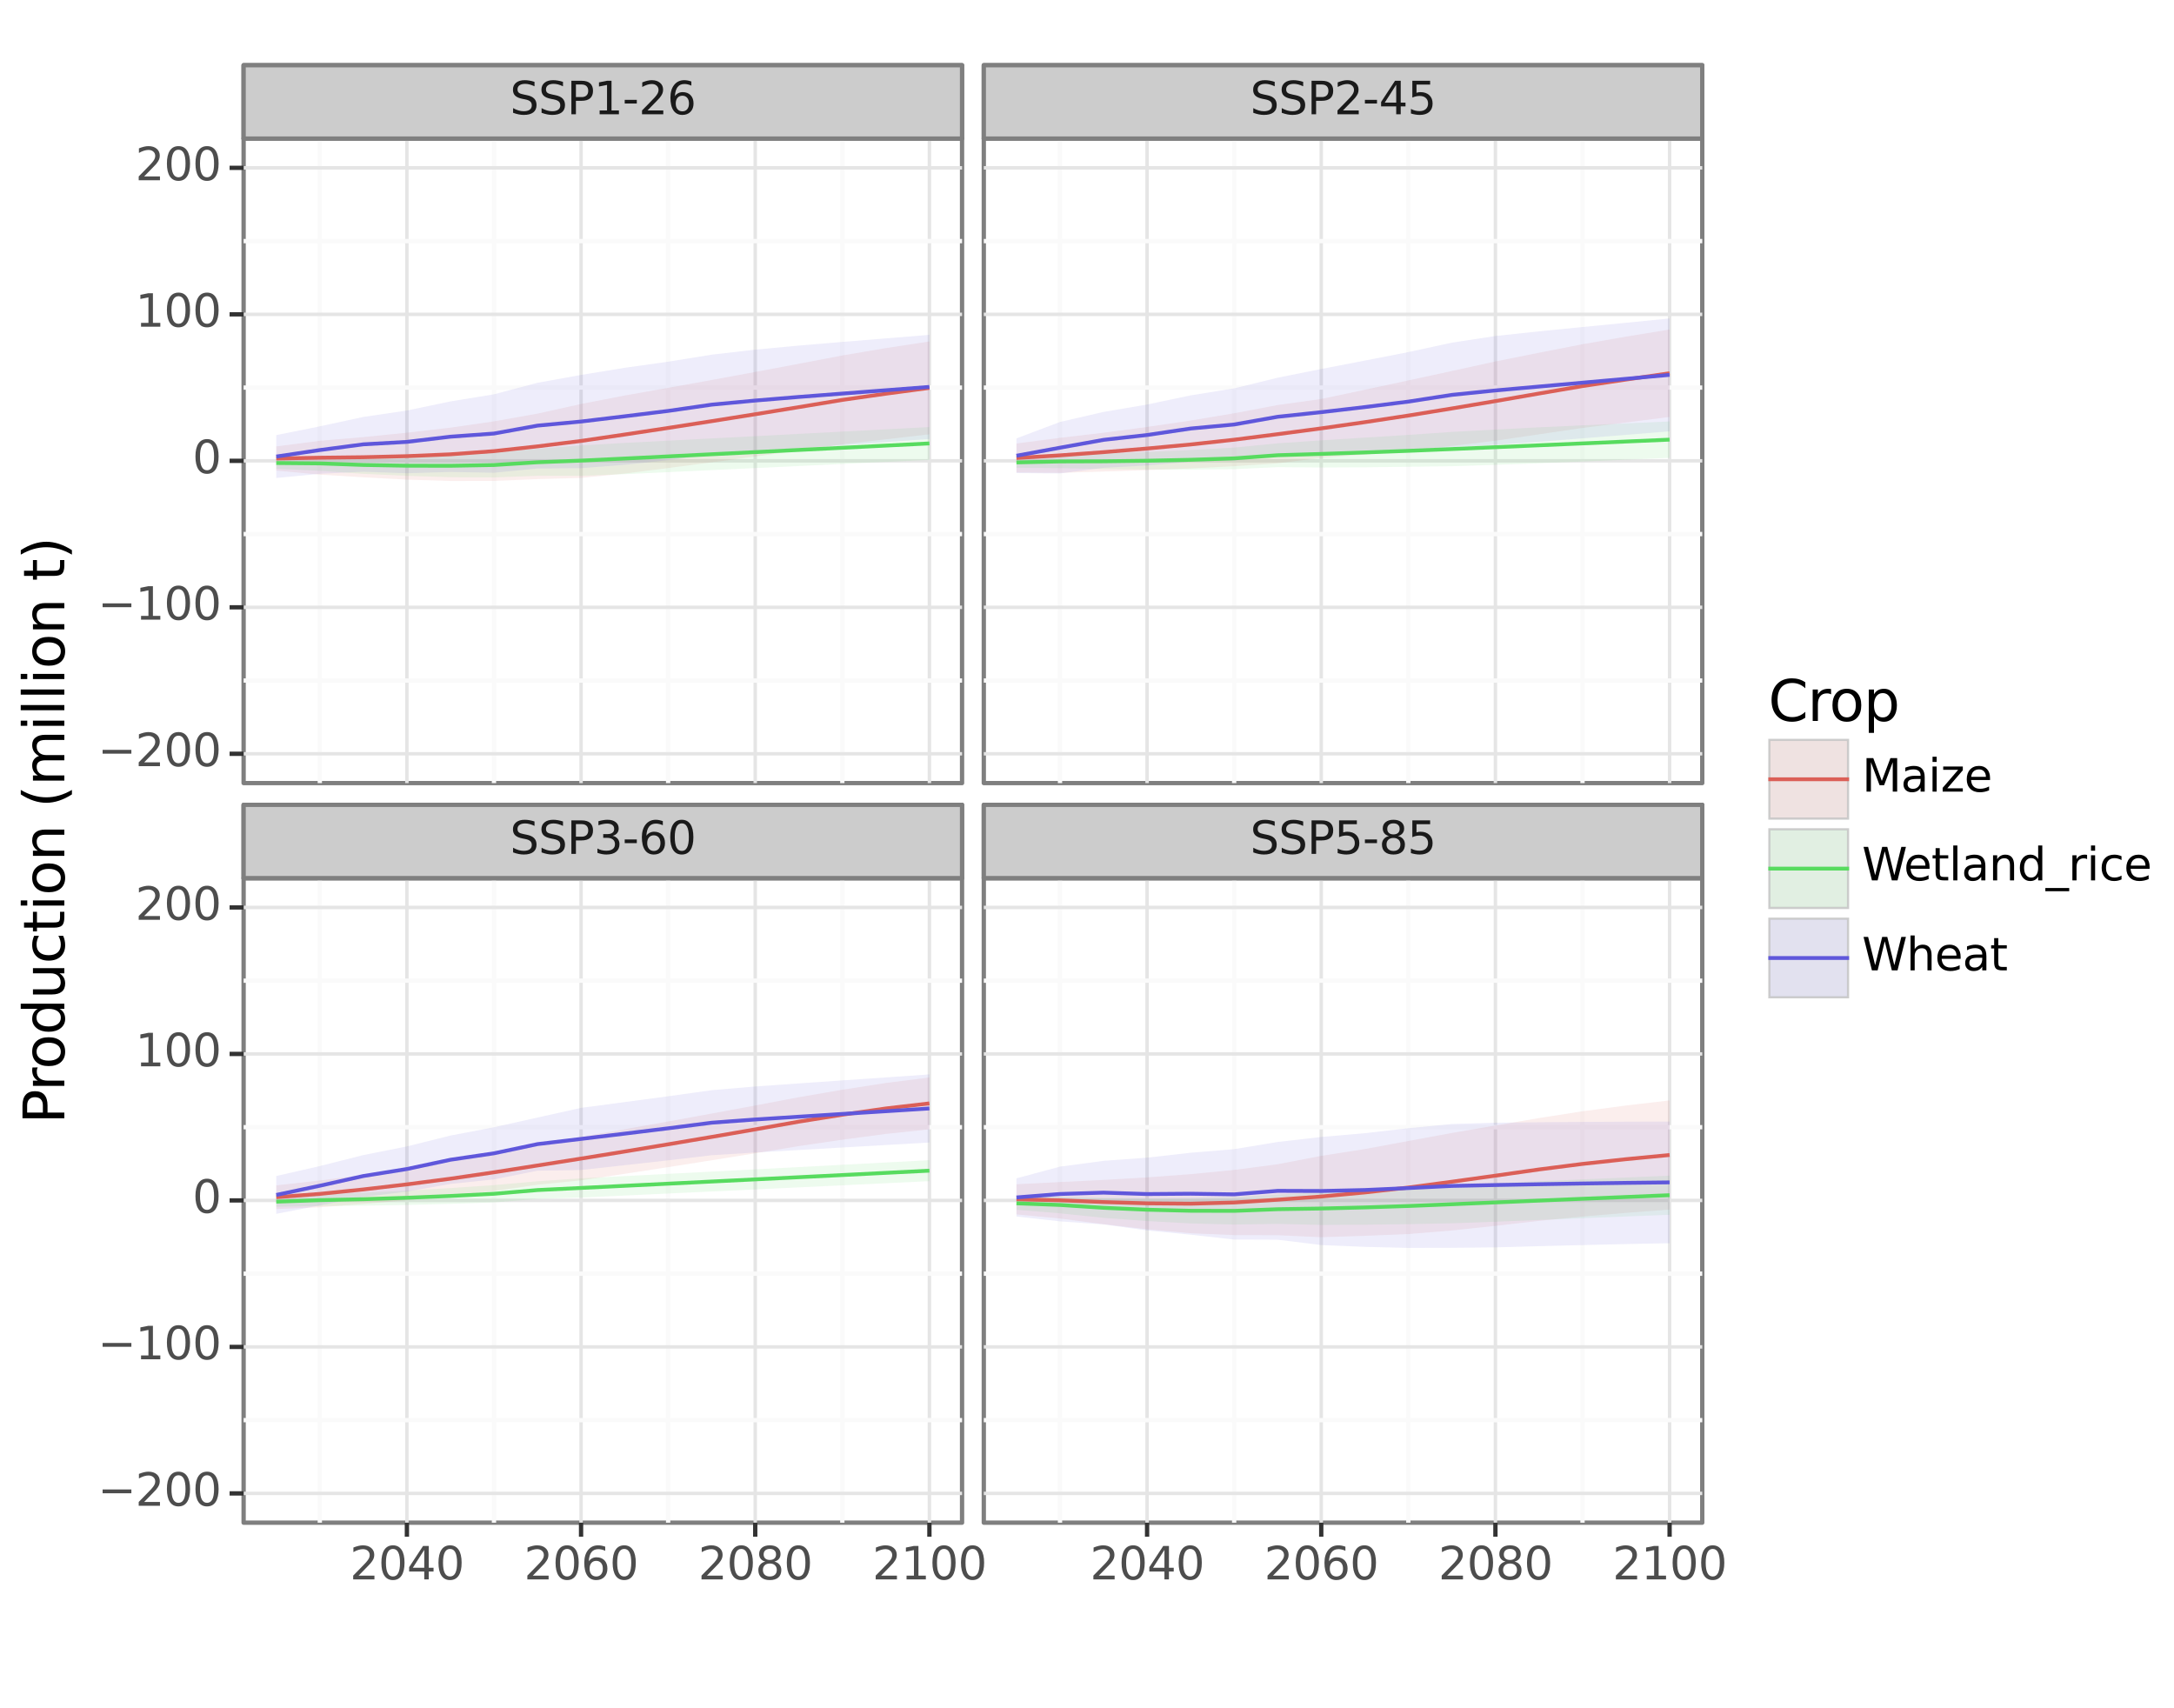 <?xml version="1.0" encoding="utf-8" standalone="no"?>
<!DOCTYPE svg PUBLIC "-//W3C//DTD SVG 1.1//EN"
  "http://www.w3.org/Graphics/SVG/1.1/DTD/svg11.dtd">
<svg xmlns:xlink="http://www.w3.org/1999/xlink" width="504pt" height="396pt" viewBox="0 0 504 396" xmlns="http://www.w3.org/2000/svg" version="1.1">
 <rect x="0" y="0" width="504" height="396" fill="#808080" stroke="none"/>
 <defs>
  <style type="text/css">*{stroke-linejoin: round; stroke-linecap: butt}</style>
 </defs>
 <g id="figure_1">
  <g id="patch_1">
   <path d="M 0 396 
L 504 396 
L 504 0 
L 0 0 
z
" style="fill: #ffffff; stroke: #ffffff; stroke-linejoin: miter"/>
  </g>
  <g id="axes_1">
   <g id="patch_2">
    <path d="M 56.477 181.532 
L 223.035 181.532 
L 223.035 32.119 
L 56.477 32.119 
z
" style="fill: #ffffff; stroke: #7f7f7f; stroke-linejoin: miter"/>
   </g>
   <g id="matplotlib.axis_1">
    <g id="xtick_1">
     <g id="line2d_1">
      <path d="M 94.332 181.532 
L 94.332 32.119 
" clip-path="url(#pf3b8bd7736)" style="fill: none; stroke: #e5e5e5; stroke-width: 0.8"/>
     </g>
    </g>
    <g id="xtick_2">
     <g id="line2d_2">
      <path d="M 134.709 181.532 
L 134.709 32.119 
" clip-path="url(#pf3b8bd7736)" style="fill: none; stroke: #e5e5e5; stroke-width: 0.8"/>
     </g>
    </g>
    <g id="xtick_3">
     <g id="line2d_3">
      <path d="M 175.087 181.532 
L 175.087 32.119 
" clip-path="url(#pf3b8bd7736)" style="fill: none; stroke: #e5e5e5; stroke-width: 0.8"/>
     </g>
    </g>
    <g id="xtick_4">
     <g id="line2d_4">
      <path d="M 215.465 181.532 
L 215.465 32.119 
" clip-path="url(#pf3b8bd7736)" style="fill: none; stroke: #e5e5e5; stroke-width: 0.8"/>
     </g>
    </g>
    <g id="xtick_5">
     <g id="line2d_5">
      <path d="M 74.143 181.532 
L 74.143 32.119 
" clip-path="url(#pf3b8bd7736)" style="fill: none; stroke: #fafafa"/>
     </g>
    </g>
    <g id="xtick_6">
     <g id="line2d_6">
      <path d="M 114.52 181.532 
L 114.52 32.119 
" clip-path="url(#pf3b8bd7736)" style="fill: none; stroke: #fafafa"/>
     </g>
    </g>
    <g id="xtick_7">
     <g id="line2d_7">
      <path d="M 154.898 181.532 
L 154.898 32.119 
" clip-path="url(#pf3b8bd7736)" style="fill: none; stroke: #fafafa"/>
     </g>
    </g>
    <g id="xtick_8">
     <g id="line2d_8">
      <path d="M 195.276 181.532 
L 195.276 32.119 
" clip-path="url(#pf3b8bd7736)" style="fill: none; stroke: #fafafa"/>
     </g>
    </g>
   </g>
   <g id="matplotlib.axis_2">
    <g id="ytick_1">
     <g id="line2d_9">
      <path d="M 56.477 174.74 
L 223.035 174.74 
" clip-path="url(#pf3b8bd7736)" style="fill: none; stroke: #e5e5e5; stroke-width: 0.8"/>
     </g>
     <g id="line2d_10">
      <path d="M 56.477 174.74 
" style="fill: none; stroke: #000000; stroke-width: 1.5"/>
      <defs>
       <path id="mb35e7ba0ca" d="M 0 0 
L -3.25 0 
" style="stroke: #333333"/>
      </defs>
      <g>
       <use xlink:href="#mb35e7ba0ca" x="56.477" y="174.74" style="stroke: #333333"/>
      </g>
     </g>
     <g id="text_1">
      <!-- −200 -->
      <g style="fill: #4d4d4d" transform="translate(22.662 177.61) scale(0.104 -0.104)">
       <defs>
        <path id="DejaVuSans-2212" d="M 678 2272 
L 4684 2272 
L 4684 1741 
L 678 1741 
L 678 2272 
z
" transform="scale(0.016)"/>
        <path id="DejaVuSans-32" d="M 1228 531 
L 3431 531 
L 3431 0 
L 469 0 
L 469 531 
Q 828 903 1448 1529 
Q 2069 2156 2228 2338 
Q 2531 2678 2651 2914 
Q 2772 3150 2772 3378 
Q 2772 3750 2511 3984 
Q 2250 4219 1831 4219 
Q 1534 4219 1204 4116 
Q 875 4013 500 3803 
L 500 4441 
Q 881 4594 1212 4672 
Q 1544 4750 1819 4750 
Q 2544 4750 2975 4387 
Q 3406 4025 3406 3419 
Q 3406 3131 3298 2873 
Q 3191 2616 2906 2266 
Q 2828 2175 2409 1742 
Q 1991 1309 1228 531 
z
" transform="scale(0.016)"/>
        <path id="DejaVuSans-30" d="M 2034 4250 
Q 1547 4250 1301 3770 
Q 1056 3291 1056 2328 
Q 1056 1369 1301 889 
Q 1547 409 2034 409 
Q 2525 409 2770 889 
Q 3016 1369 3016 2328 
Q 3016 3291 2770 3770 
Q 2525 4250 2034 4250 
z
M 2034 4750 
Q 2819 4750 3233 4129 
Q 3647 3509 3647 2328 
Q 3647 1150 3233 529 
Q 2819 -91 2034 -91 
Q 1250 -91 836 529 
Q 422 1150 422 2328 
Q 422 3509 836 4129 
Q 1250 4750 2034 4750 
z
" transform="scale(0.016)"/>
       </defs>
       <use xlink:href="#DejaVuSans-2212"/>
       <use xlink:href="#DejaVuSans-32" x="83.789"/>
       <use xlink:href="#DejaVuSans-30" x="147.412"/>
       <use xlink:href="#DejaVuSans-30" x="211.035"/>
      </g>
     </g>
    </g>
    <g id="ytick_2">
     <g id="line2d_11">
      <path d="M 56.477 140.783 
L 223.035 140.783 
" clip-path="url(#pf3b8bd7736)" style="fill: none; stroke: #e5e5e5; stroke-width: 0.8"/>
     </g>
     <g id="line2d_12">
      <path d="M 56.477 140.783 
" style="fill: none; stroke: #000000; stroke-width: 1.5"/>
      <g>
       <use xlink:href="#mb35e7ba0ca" x="56.477" y="140.783" style="stroke: #333333"/>
      </g>
     </g>
     <g id="text_2">
      <!-- −100 -->
      <g style="fill: #4d4d4d" transform="translate(22.662 143.652) scale(0.104 -0.104)">
       <defs>
        <path id="DejaVuSans-31" d="M 794 531 
L 1825 531 
L 1825 4091 
L 703 3866 
L 703 4441 
L 1819 4666 
L 2450 4666 
L 2450 531 
L 3481 531 
L 3481 0 
L 794 0 
L 794 531 
z
" transform="scale(0.016)"/>
       </defs>
       <use xlink:href="#DejaVuSans-2212"/>
       <use xlink:href="#DejaVuSans-31" x="83.789"/>
       <use xlink:href="#DejaVuSans-30" x="147.412"/>
       <use xlink:href="#DejaVuSans-30" x="211.035"/>
      </g>
     </g>
    </g>
    <g id="ytick_3">
     <g id="line2d_13">
      <path d="M 56.477 106.825 
L 223.035 106.825 
" clip-path="url(#pf3b8bd7736)" style="fill: none; stroke: #e5e5e5; stroke-width: 0.8"/>
     </g>
     <g id="line2d_14">
      <path d="M 56.477 106.825 
" style="fill: none; stroke: #000000; stroke-width: 1.5"/>
      <g>
       <use xlink:href="#mb35e7ba0ca" x="56.477" y="106.825" style="stroke: #333333"/>
      </g>
     </g>
     <g id="text_3">
      <!-- 0 -->
      <g style="fill: #4d4d4d" transform="translate(44.61 109.695) scale(0.104 -0.104)">
       <use xlink:href="#DejaVuSans-30"/>
      </g>
     </g>
    </g>
    <g id="ytick_4">
     <g id="line2d_15">
      <path d="M 56.477 72.868 
L 223.035 72.868 
" clip-path="url(#pf3b8bd7736)" style="fill: none; stroke: #e5e5e5; stroke-width: 0.8"/>
     </g>
     <g id="line2d_16">
      <path d="M 56.477 72.868 
" style="fill: none; stroke: #000000; stroke-width: 1.5"/>
      <g>
       <use xlink:href="#mb35e7ba0ca" x="56.477" y="72.868" style="stroke: #333333"/>
      </g>
     </g>
     <g id="text_4">
      <!-- 100 -->
      <g style="fill: #4d4d4d" transform="translate(31.376 75.737) scale(0.104 -0.104)">
       <use xlink:href="#DejaVuSans-31"/>
       <use xlink:href="#DejaVuSans-30" x="63.623"/>
       <use xlink:href="#DejaVuSans-30" x="127.246"/>
      </g>
     </g>
    </g>
    <g id="ytick_5">
     <g id="line2d_17">
      <path d="M 56.477 38.91 
L 223.035 38.91 
" clip-path="url(#pf3b8bd7736)" style="fill: none; stroke: #e5e5e5; stroke-width: 0.8"/>
     </g>
     <g id="line2d_18">
      <path d="M 56.477 38.91 
" style="fill: none; stroke: #000000; stroke-width: 1.5"/>
      <g>
       <use xlink:href="#mb35e7ba0ca" x="56.477" y="38.91" style="stroke: #333333"/>
      </g>
     </g>
     <g id="text_5">
      <!-- 200 -->
      <g style="fill: #4d4d4d" transform="translate(31.376 41.78) scale(0.104 -0.104)">
       <use xlink:href="#DejaVuSans-32"/>
       <use xlink:href="#DejaVuSans-30" x="63.623"/>
       <use xlink:href="#DejaVuSans-30" x="127.246"/>
      </g>
     </g>
    </g>
    <g id="ytick_6">
     <g id="line2d_19">
      <path d="M 56.477 157.761 
L 223.035 157.761 
" clip-path="url(#pf3b8bd7736)" style="fill: none; stroke: #fafafa"/>
     </g>
    </g>
    <g id="ytick_7">
     <g id="line2d_20">
      <path d="M 56.477 123.804 
L 223.035 123.804 
" clip-path="url(#pf3b8bd7736)" style="fill: none; stroke: #fafafa"/>
     </g>
    </g>
    <g id="ytick_8">
     <g id="line2d_21">
      <path d="M 56.477 89.846 
L 223.035 89.846 
" clip-path="url(#pf3b8bd7736)" style="fill: none; stroke: #fafafa"/>
     </g>
    </g>
    <g id="ytick_9">
     <g id="line2d_22">
      <path d="M 56.477 55.889 
L 223.035 55.889 
" clip-path="url(#pf3b8bd7736)" style="fill: none; stroke: #fafafa"/>
     </g>
    </g>
   </g>
   <g id="PolyCollection_1">
    <path d="M 64.048 103.485 
L 64.048 109.091 
L 74.143 110.026 
L 84.237 110.648 
L 94.332 111.184 
L 104.426 111.498 
L 114.52 111.479 
L 124.615 111.069 
L 134.709 110.79 
L 144.804 109.778 
L 154.898 108.497 
L 164.993 107.179 
L 175.087 105.823 
L 185.181 104.429 
L 195.276 103.009 
L 205.37 101.842 
L 215.465 100.682 
L 215.465 79.159 
L 215.465 79.159 
L 205.37 80.693 
L 195.276 82.406 
L 185.181 84.329 
L 175.087 86.226 
L 164.993 88.086 
L 154.898 89.907 
L 144.804 91.689 
L 134.709 93.647 
L 124.615 95.884 
L 114.52 97.68 
L 104.426 99.136 
L 94.332 100.306 
L 84.237 101.327 
L 74.143 102.186 
L 64.048 103.485 
z
" clip-path="url(#pf3b8bd7736)" style="fill: #db5f57; fill-opacity: 0.102"/>
   </g>
   <g id="line2d_23">
    <path d="M 64.048 109.091 
L 74.143 110.026 
L 84.237 110.648 
L 94.332 111.184 
L 104.426 111.498 
L 114.52 111.479 
L 124.615 111.069 
L 134.709 110.79 
L 144.804 109.778 
L 154.898 108.497 
L 164.993 107.179 
L 175.087 105.823 
L 185.181 104.429 
L 195.276 103.009 
L 205.37 101.842 
L 215.465 100.682 
" clip-path="url(#pf3b8bd7736)" style="fill: none; stroke: #000000; stroke-opacity: 0; stroke-width: 0.886; stroke-linejoin: miter"/>
   </g>
   <g id="line2d_24">
    <path d="M 64.048 103.485 
L 74.143 102.186 
L 84.237 101.327 
L 94.332 100.306 
L 104.426 99.136 
L 114.52 97.68 
L 124.615 95.884 
L 134.709 93.647 
L 144.804 91.689 
L 154.898 89.907 
L 164.993 88.086 
L 175.087 86.226 
L 185.181 84.329 
L 195.276 82.406 
L 205.37 80.693 
L 215.465 79.159 
" clip-path="url(#pf3b8bd7736)" style="fill: none; stroke: #000000; stroke-opacity: 0; stroke-width: 0.886; stroke-linejoin: miter"/>
   </g>
   <g id="PolyCollection_2">
    <path d="M 64.048 106.011 
L 64.048 108.655 
L 74.143 109.147 
L 84.237 109.839 
L 94.332 110.307 
L 104.426 110.621 
L 114.52 110.676 
L 124.615 110.293 
L 134.709 110.303 
L 144.804 109.921 
L 154.898 109.451 
L 164.993 108.98 
L 175.087 108.506 
L 185.181 108.031 
L 195.276 107.555 
L 205.37 107.076 
L 215.465 106.596 
L 215.465 98.988 
L 215.465 98.988 
L 205.37 99.52 
L 195.276 100.05 
L 185.181 100.578 
L 175.087 101.104 
L 164.993 101.628 
L 154.898 102.151 
L 144.804 102.672 
L 134.709 103.251 
L 124.615 104.021 
L 114.52 104.919 
L 104.426 105.337 
L 94.332 105.617 
L 84.237 105.729 
L 74.143 105.707 
L 64.048 106.011 
z
" clip-path="url(#pf3b8bd7736)" style="fill: #57db5f; fill-opacity: 0.102"/>
   </g>
   <g id="line2d_25">
    <path d="M 64.048 108.655 
L 74.143 109.147 
L 84.237 109.839 
L 94.332 110.307 
L 104.426 110.621 
L 114.52 110.676 
L 124.615 110.293 
L 134.709 110.303 
L 144.804 109.921 
L 154.898 109.451 
L 164.993 108.98 
L 175.087 108.506 
L 185.181 108.031 
L 195.276 107.555 
L 205.37 107.076 
L 215.465 106.596 
" clip-path="url(#pf3b8bd7736)" style="fill: none; stroke: #000000; stroke-opacity: 0; stroke-width: 0.886; stroke-linejoin: miter"/>
   </g>
   <g id="line2d_26">
    <path d="M 64.048 106.011 
L 74.143 105.707 
L 84.237 105.729 
L 94.332 105.617 
L 104.426 105.337 
L 114.52 104.919 
L 124.615 104.021 
L 134.709 103.251 
L 144.804 102.672 
L 154.898 102.151 
L 164.993 101.628 
L 175.087 101.104 
L 185.181 100.578 
L 195.276 100.05 
L 205.37 99.52 
L 215.465 98.988 
" clip-path="url(#pf3b8bd7736)" style="fill: none; stroke: #000000; stroke-opacity: 0; stroke-width: 0.886; stroke-linejoin: miter"/>
   </g>
   <g id="PolyCollection_3">
    <path d="M 64.048 100.862 
L 64.048 110.804 
L 74.143 109.832 
L 84.237 109.354 
L 94.332 109.707 
L 104.426 109.408 
L 114.52 109.593 
L 124.615 108.599 
L 134.709 108.526 
L 144.804 107.747 
L 154.898 106.671 
L 164.993 105.388 
L 175.087 104.655 
L 185.181 103.922 
L 195.276 103.217 
L 205.37 102.486 
L 215.465 101.758 
L 215.465 77.624 
L 215.465 77.624 
L 205.37 78.442 
L 195.276 79.262 
L 185.181 80.111 
L 175.087 81.05 
L 164.993 82.218 
L 154.898 83.846 
L 144.804 85.266 
L 134.709 86.913 
L 124.615 88.732 
L 114.52 91.409 
L 104.426 93.054 
L 94.332 95.165 
L 84.237 96.651 
L 74.143 98.833 
L 64.048 100.862 
z
" clip-path="url(#pf3b8bd7736)" style="fill: #5f57db; fill-opacity: 0.102"/>
   </g>
   <g id="line2d_27">
    <path d="M 64.048 110.804 
L 74.143 109.832 
L 84.237 109.354 
L 94.332 109.707 
L 104.426 109.408 
L 114.52 109.593 
L 124.615 108.599 
L 134.709 108.526 
L 144.804 107.747 
L 154.898 106.671 
L 164.993 105.388 
L 175.087 104.655 
L 185.181 103.922 
L 195.276 103.217 
L 205.37 102.486 
L 215.465 101.758 
" clip-path="url(#pf3b8bd7736)" style="fill: none; stroke: #000000; stroke-opacity: 0; stroke-width: 0.886; stroke-linejoin: miter"/>
   </g>
   <g id="line2d_28">
    <path d="M 64.048 100.862 
L 74.143 98.833 
L 84.237 96.651 
L 94.332 95.165 
L 104.426 93.054 
L 114.52 91.409 
L 124.615 88.732 
L 134.709 86.913 
L 144.804 85.266 
L 154.898 83.846 
L 164.993 82.218 
L 175.087 81.05 
L 185.181 80.111 
L 195.276 79.262 
L 205.37 78.442 
L 215.465 77.624 
" clip-path="url(#pf3b8bd7736)" style="fill: none; stroke: #000000; stroke-opacity: 0; stroke-width: 0.886; stroke-linejoin: miter"/>
   </g>
   <g id="line2d_29">
    <path d="M 64.048 106.288 
L 74.143 106.106 
L 84.237 105.988 
L 94.332 105.745 
L 104.426 105.317 
L 114.52 104.579 
L 124.615 103.477 
L 134.709 102.218 
L 144.804 100.734 
L 154.898 99.202 
L 164.993 97.632 
L 175.087 96.025 
L 185.181 94.379 
L 195.276 92.707 
L 205.37 91.267 
L 215.465 89.92 
" clip-path="url(#pf3b8bd7736)" style="fill: none; stroke: #db5f57; stroke-width: 0.886"/>
   </g>
   <g id="line2d_30">
    <path d="M 64.048 107.333 
L 74.143 107.427 
L 84.237 107.784 
L 94.332 107.962 
L 104.426 107.979 
L 114.52 107.797 
L 124.615 107.157 
L 134.709 106.777 
L 144.804 106.296 
L 154.898 105.801 
L 164.993 105.304 
L 175.087 104.805 
L 185.181 104.305 
L 195.276 103.802 
L 205.37 103.298 
L 215.465 102.792 
" clip-path="url(#pf3b8bd7736)" style="fill: none; stroke: #57db5f; stroke-width: 0.886"/>
   </g>
   <g id="line2d_31">
    <path d="M 64.048 105.833 
L 74.143 104.332 
L 84.237 103.003 
L 94.332 102.436 
L 104.426 101.231 
L 114.52 100.501 
L 124.615 98.666 
L 134.709 97.719 
L 144.804 96.506 
L 154.898 95.258 
L 164.993 93.803 
L 175.087 92.853 
L 185.181 92.017 
L 195.276 91.239 
L 205.37 90.464 
L 215.465 89.691 
" clip-path="url(#pf3b8bd7736)" style="fill: none; stroke: #5f57db; stroke-width: 0.886"/>
   </g>
   <g id="patch_3">
    <path d="M 56.477 32.119 
L 223.035 32.119 
L 223.035 15.12 
L 56.477 15.12 
z
" style="fill: #cccccc; stroke: #7f7f7f; stroke-linejoin: miter"/>
   </g>
   <g id="patch_4">
    <path d="M 56.477 32.119 
L 223.035 32.119 
L 223.035 15.12 
L 56.477 15.12 
z
" style="fill: #cccccc; stroke: #7f7f7f; stroke-linejoin: miter"/>
   </g>
   <g id="text_6">
    <!-- SSP1-26 -->
    <g style="fill: #1a1a1a" transform="translate(118.217 26.489) scale(0.104 -0.104)">
     <defs>
      <path id="DejaVuSans-53" d="M 3425 4513 
L 3425 3897 
Q 3066 4069 2747 4153 
Q 2428 4238 2131 4238 
Q 1616 4238 1336 4038 
Q 1056 3838 1056 3469 
Q 1056 3159 1242 3001 
Q 1428 2844 1947 2747 
L 2328 2669 
Q 3034 2534 3370 2195 
Q 3706 1856 3706 1288 
Q 3706 609 3251 259 
Q 2797 -91 1919 -91 
Q 1588 -91 1214 -16 
Q 841 59 441 206 
L 441 856 
Q 825 641 1194 531 
Q 1563 422 1919 422 
Q 2459 422 2753 634 
Q 3047 847 3047 1241 
Q 3047 1584 2836 1778 
Q 2625 1972 2144 2069 
L 1759 2144 
Q 1053 2284 737 2584 
Q 422 2884 422 3419 
Q 422 4038 858 4394 
Q 1294 4750 2059 4750 
Q 2388 4750 2728 4690 
Q 3069 4631 3425 4513 
z
" transform="scale(0.016)"/>
      <path id="DejaVuSans-50" d="M 1259 4147 
L 1259 2394 
L 2053 2394 
Q 2494 2394 2734 2622 
Q 2975 2850 2975 3272 
Q 2975 3691 2734 3919 
Q 2494 4147 2053 4147 
L 1259 4147 
z
M 628 4666 
L 2053 4666 
Q 2838 4666 3239 4311 
Q 3641 3956 3641 3272 
Q 3641 2581 3239 2228 
Q 2838 1875 2053 1875 
L 1259 1875 
L 1259 0 
L 628 0 
L 628 4666 
z
" transform="scale(0.016)"/>
      <path id="DejaVuSans-2d" d="M 313 2009 
L 1997 2009 
L 1997 1497 
L 313 1497 
L 313 2009 
z
" transform="scale(0.016)"/>
      <path id="DejaVuSans-36" d="M 2113 2584 
Q 1688 2584 1439 2293 
Q 1191 2003 1191 1497 
Q 1191 994 1439 701 
Q 1688 409 2113 409 
Q 2538 409 2786 701 
Q 3034 994 3034 1497 
Q 3034 2003 2786 2293 
Q 2538 2584 2113 2584 
z
M 3366 4563 
L 3366 3988 
Q 3128 4100 2886 4159 
Q 2644 4219 2406 4219 
Q 1781 4219 1451 3797 
Q 1122 3375 1075 2522 
Q 1259 2794 1537 2939 
Q 1816 3084 2150 3084 
Q 2853 3084 3261 2657 
Q 3669 2231 3669 1497 
Q 3669 778 3244 343 
Q 2819 -91 2113 -91 
Q 1303 -91 875 529 
Q 447 1150 447 2328 
Q 447 3434 972 4092 
Q 1497 4750 2381 4750 
Q 2619 4750 2861 4703 
Q 3103 4656 3366 4563 
z
" transform="scale(0.016)"/>
     </defs>
     <use xlink:href="#DejaVuSans-53"/>
     <use xlink:href="#DejaVuSans-53" x="63.477"/>
     <use xlink:href="#DejaVuSans-50" x="126.953"/>
     <use xlink:href="#DejaVuSans-31" x="187.256"/>
     <use xlink:href="#DejaVuSans-2d" x="250.879"/>
     <use xlink:href="#DejaVuSans-32" x="286.963"/>
     <use xlink:href="#DejaVuSans-36" x="350.586"/>
    </g>
   </g>
  </g>
  <g id="axes_2">
   <g id="patch_5">
    <path d="M 228.075 181.532 
L 394.634 181.532 
L 394.634 32.119 
L 228.075 32.119 
z
" style="fill: #ffffff; stroke: #7f7f7f; stroke-linejoin: miter"/>
   </g>
   <g id="matplotlib.axis_3">
    <g id="xtick_9">
     <g id="line2d_32">
      <path d="M 265.93 181.532 
L 265.93 32.119 
" clip-path="url(#pb71694d3f5)" style="fill: none; stroke: #e5e5e5; stroke-width: 0.8; stroke-linecap: square"/>
     </g>
    </g>
    <g id="xtick_10">
     <g id="line2d_33">
      <path d="M 306.307 181.532 
L 306.307 32.119 
" clip-path="url(#pb71694d3f5)" style="fill: none; stroke: #e5e5e5; stroke-width: 0.8; stroke-linecap: square"/>
     </g>
    </g>
    <g id="xtick_11">
     <g id="line2d_34">
      <path d="M 346.685 181.532 
L 346.685 32.119 
" clip-path="url(#pb71694d3f5)" style="fill: none; stroke: #e5e5e5; stroke-width: 0.8; stroke-linecap: square"/>
     </g>
    </g>
    <g id="xtick_12">
     <g id="line2d_35">
      <path d="M 387.063 181.532 
L 387.063 32.119 
" clip-path="url(#pb71694d3f5)" style="fill: none; stroke: #e5e5e5; stroke-width: 0.8; stroke-linecap: square"/>
     </g>
    </g>
    <g id="xtick_13">
     <g id="line2d_36">
      <path d="M 245.741 181.532 
L 245.741 32.119 
" clip-path="url(#pb71694d3f5)" style="fill: none; stroke: #fafafa; stroke-linecap: square"/>
     </g>
    </g>
    <g id="xtick_14">
     <g id="line2d_37">
      <path d="M 286.118 181.532 
L 286.118 32.119 
" clip-path="url(#pb71694d3f5)" style="fill: none; stroke: #fafafa; stroke-linecap: square"/>
     </g>
    </g>
    <g id="xtick_15">
     <g id="line2d_38">
      <path d="M 326.496 181.532 
L 326.496 32.119 
" clip-path="url(#pb71694d3f5)" style="fill: none; stroke: #fafafa; stroke-linecap: square"/>
     </g>
    </g>
    <g id="xtick_16">
     <g id="line2d_39">
      <path d="M 366.874 181.532 
L 366.874 32.119 
" clip-path="url(#pb71694d3f5)" style="fill: none; stroke: #fafafa; stroke-linecap: square"/>
     </g>
    </g>
   </g>
   <g id="matplotlib.axis_4">
    <g id="ytick_10">
     <g id="line2d_40">
      <path d="M 228.075 174.74 
L 394.634 174.74 
" clip-path="url(#pb71694d3f5)" style="fill: none; stroke: #e5e5e5; stroke-width: 0.8; stroke-linecap: square"/>
     </g>
    </g>
    <g id="ytick_11">
     <g id="line2d_41">
      <path d="M 228.075 140.783 
L 394.634 140.783 
" clip-path="url(#pb71694d3f5)" style="fill: none; stroke: #e5e5e5; stroke-width: 0.8; stroke-linecap: square"/>
     </g>
    </g>
    <g id="ytick_12">
     <g id="line2d_42">
      <path d="M 228.075 106.825 
L 394.634 106.825 
" clip-path="url(#pb71694d3f5)" style="fill: none; stroke: #e5e5e5; stroke-width: 0.8; stroke-linecap: square"/>
     </g>
    </g>
    <g id="ytick_13">
     <g id="line2d_43">
      <path d="M 228.075 72.868 
L 394.634 72.868 
" clip-path="url(#pb71694d3f5)" style="fill: none; stroke: #e5e5e5; stroke-width: 0.8; stroke-linecap: square"/>
     </g>
    </g>
    <g id="ytick_14">
     <g id="line2d_44">
      <path d="M 228.075 38.91 
L 394.634 38.91 
" clip-path="url(#pb71694d3f5)" style="fill: none; stroke: #e5e5e5; stroke-width: 0.8; stroke-linecap: square"/>
     </g>
    </g>
    <g id="ytick_15">
     <g id="line2d_45">
      <path d="M 228.075 157.761 
L 394.634 157.761 
" clip-path="url(#pb71694d3f5)" style="fill: none; stroke: #fafafa; stroke-linecap: square"/>
     </g>
    </g>
    <g id="ytick_16">
     <g id="line2d_46">
      <path d="M 228.075 123.804 
L 394.634 123.804 
" clip-path="url(#pb71694d3f5)" style="fill: none; stroke: #fafafa; stroke-linecap: square"/>
     </g>
    </g>
    <g id="ytick_17">
     <g id="line2d_47">
      <path d="M 228.075 89.846 
L 394.634 89.846 
" clip-path="url(#pb71694d3f5)" style="fill: none; stroke: #fafafa; stroke-linecap: square"/>
     </g>
    </g>
    <g id="ytick_18">
     <g id="line2d_48">
      <path d="M 228.075 55.889 
L 394.634 55.889 
" clip-path="url(#pb71694d3f5)" style="fill: none; stroke: #fafafa; stroke-linecap: square"/>
     </g>
    </g>
   </g>
   <g id="PolyCollection_4">
    <path d="M 235.646 102.81 
L 235.646 109.523 
L 245.741 109.62 
L 255.835 109.314 
L 265.93 108.979 
L 276.024 108.585 
L 286.118 108.064 
L 296.213 107.4 
L 306.307 106.126 
L 316.402 105.373 
L 326.496 104.472 
L 336.591 103.371 
L 346.685 102.171 
L 356.779 100.684 
L 366.874 99.206 
L 376.968 97.942 
L 387.063 96.654 
L 387.063 76.382 
L 387.063 76.382 
L 376.968 78.033 
L 366.874 79.798 
L 356.779 81.77 
L 346.685 83.79 
L 336.591 86.001 
L 326.496 88.189 
L 316.402 90.356 
L 306.307 92.489 
L 296.213 93.893 
L 286.118 95.803 
L 276.024 97.491 
L 265.93 98.971 
L 255.835 100.315 
L 245.741 101.495 
L 235.646 102.81 
z
" clip-path="url(#pb71694d3f5)" style="fill: #db5f57; fill-opacity: 0.102"/>
   </g>
   <g id="line2d_49">
    <path d="M 235.646 109.523 
L 245.741 109.62 
L 255.835 109.314 
L 265.93 108.979 
L 276.024 108.585 
L 286.118 108.064 
L 296.213 107.4 
L 306.307 106.126 
L 316.402 105.373 
L 326.496 104.472 
L 336.591 103.371 
L 346.685 102.171 
L 356.779 100.684 
L 366.874 99.206 
L 376.968 97.942 
L 387.063 96.654 
" clip-path="url(#pb71694d3f5)" style="fill: none; stroke: #000000; stroke-opacity: 0; stroke-width: 0.886; stroke-linejoin: miter"/>
   </g>
   <g id="line2d_50">
    <path d="M 235.646 102.81 
L 245.741 101.495 
L 255.835 100.315 
L 265.93 98.971 
L 276.024 97.491 
L 286.118 95.803 
L 296.213 93.893 
L 306.307 92.489 
L 316.402 90.356 
L 326.496 88.189 
L 336.591 86.001 
L 346.685 83.79 
L 356.779 81.77 
L 366.874 79.798 
L 376.968 78.033 
L 387.063 76.382 
" clip-path="url(#pb71694d3f5)" style="fill: none; stroke: #000000; stroke-opacity: 0; stroke-width: 0.886; stroke-linejoin: miter"/>
   </g>
   <g id="PolyCollection_5">
    <path d="M 235.646 105.952 
L 235.646 108.438 
L 245.741 108.528 
L 255.835 108.732 
L 265.93 108.836 
L 276.024 108.86 
L 286.118 108.763 
L 296.213 108.291 
L 306.307 108.378 
L 316.402 108.328 
L 326.496 108.208 
L 336.591 108.078 
L 346.685 107.753 
L 356.779 107.404 
L 366.874 106.981 
L 376.968 106.559 
L 387.063 106.138 
L 387.063 97.694 
L 387.063 97.694 
L 376.968 98.146 
L 366.874 98.599 
L 356.779 99.054 
L 346.685 99.581 
L 336.591 100.117 
L 326.496 100.814 
L 316.402 101.443 
L 306.307 102.078 
L 296.213 102.765 
L 286.118 103.753 
L 276.024 104.315 
L 265.93 104.775 
L 255.835 105.139 
L 245.741 105.406 
L 235.646 105.952 
z
" clip-path="url(#pb71694d3f5)" style="fill: #57db5f; fill-opacity: 0.102"/>
   </g>
   <g id="line2d_51">
    <path d="M 235.646 108.438 
L 245.741 108.528 
L 255.835 108.732 
L 265.93 108.836 
L 276.024 108.86 
L 286.118 108.763 
L 296.213 108.291 
L 306.307 108.378 
L 316.402 108.328 
L 326.496 108.208 
L 336.591 108.078 
L 346.685 107.753 
L 356.779 107.404 
L 366.874 106.981 
L 376.968 106.559 
L 387.063 106.138 
" clip-path="url(#pb71694d3f5)" style="fill: none; stroke: #000000; stroke-opacity: 0; stroke-width: 0.886; stroke-linejoin: miter"/>
   </g>
   <g id="line2d_52">
    <path d="M 235.646 105.952 
L 245.741 105.406 
L 255.835 105.139 
L 265.93 104.775 
L 276.024 104.315 
L 286.118 103.753 
L 296.213 102.765 
L 306.307 102.078 
L 316.402 101.443 
L 326.496 100.814 
L 336.591 100.117 
L 346.685 99.581 
L 356.779 99.054 
L 366.874 98.599 
L 376.968 98.146 
L 387.063 97.694 
" clip-path="url(#pb71694d3f5)" style="fill: none; stroke: #000000; stroke-opacity: 0; stroke-width: 0.886; stroke-linejoin: miter"/>
   </g>
   <g id="PolyCollection_6">
    <path d="M 235.646 101.626 
L 235.646 109.666 
L 245.741 109.753 
L 255.835 108.447 
L 265.93 107.906 
L 276.024 107.028 
L 286.118 106.773 
L 296.213 105.676 
L 306.307 105.555 
L 316.402 105.147 
L 326.496 104.577 
L 336.591 103.649 
L 346.685 103.127 
L 356.779 102.417 
L 366.874 101.612 
L 376.968 100.803 
L 387.063 99.985 
L 387.063 73.823 
L 387.063 73.823 
L 376.968 74.823 
L 366.874 75.813 
L 356.779 76.808 
L 346.685 77.893 
L 336.591 79.43 
L 326.496 81.622 
L 316.402 83.59 
L 306.307 85.537 
L 296.213 87.556 
L 286.118 90.032 
L 276.024 91.655 
L 265.93 93.774 
L 255.835 95.491 
L 245.741 97.817 
L 235.646 101.626 
z
" clip-path="url(#pb71694d3f5)" style="fill: #5f57db; fill-opacity: 0.102"/>
   </g>
   <g id="line2d_53">
    <path d="M 235.646 109.666 
L 245.741 109.753 
L 255.835 108.447 
L 265.93 107.906 
L 276.024 107.028 
L 286.118 106.773 
L 296.213 105.676 
L 306.307 105.555 
L 316.402 105.147 
L 326.496 104.577 
L 336.591 103.649 
L 346.685 103.127 
L 356.779 102.417 
L 366.874 101.612 
L 376.968 100.803 
L 387.063 99.985 
" clip-path="url(#pb71694d3f5)" style="fill: none; stroke: #000000; stroke-opacity: 0; stroke-width: 0.886; stroke-linejoin: miter"/>
   </g>
   <g id="line2d_54">
    <path d="M 235.646 101.626 
L 245.741 97.817 
L 255.835 95.491 
L 265.93 93.774 
L 276.024 91.655 
L 286.118 90.032 
L 296.213 87.556 
L 306.307 85.537 
L 316.402 83.59 
L 326.496 81.622 
L 336.591 79.43 
L 346.685 77.893 
L 356.779 76.808 
L 366.874 75.813 
L 376.968 74.823 
L 387.063 73.823 
" clip-path="url(#pb71694d3f5)" style="fill: none; stroke: #000000; stroke-opacity: 0; stroke-width: 0.886; stroke-linejoin: miter"/>
   </g>
   <g id="line2d_55">
    <path d="M 235.646 106.166 
L 245.741 105.558 
L 255.835 104.814 
L 265.93 103.975 
L 276.024 103.038 
L 286.118 101.934 
L 296.213 100.646 
L 306.307 99.307 
L 316.402 97.865 
L 326.496 96.331 
L 336.591 94.686 
L 346.685 92.981 
L 356.779 91.227 
L 366.874 89.502 
L 376.968 87.987 
L 387.063 86.518 
" clip-path="url(#pb71694d3f5)" style="fill: none; stroke: #db5f57; stroke-width: 0.886"/>
   </g>
   <g id="line2d_56">
    <path d="M 235.646 107.195 
L 245.741 106.967 
L 255.835 106.935 
L 265.93 106.805 
L 276.024 106.588 
L 286.118 106.258 
L 296.213 105.528 
L 306.307 105.228 
L 316.402 104.885 
L 326.496 104.511 
L 336.591 104.098 
L 346.685 103.667 
L 356.779 103.229 
L 366.874 102.79 
L 376.968 102.352 
L 387.063 101.916 
" clip-path="url(#pb71694d3f5)" style="fill: none; stroke: #57db5f; stroke-width: 0.886"/>
   </g>
   <g id="line2d_57">
    <path d="M 235.646 105.646 
L 245.741 103.785 
L 255.835 101.969 
L 265.93 100.84 
L 276.024 99.342 
L 286.118 98.403 
L 296.213 96.616 
L 306.307 95.546 
L 316.402 94.369 
L 326.496 93.1 
L 336.591 91.54 
L 346.685 90.51 
L 356.779 89.612 
L 366.874 88.713 
L 376.968 87.813 
L 387.063 86.904 
" clip-path="url(#pb71694d3f5)" style="fill: none; stroke: #5f57db; stroke-width: 0.886"/>
   </g>
   <g id="patch_6">
    <path d="M 228.075 32.119 
L 394.634 32.119 
L 394.634 15.12 
L 228.075 15.12 
z
" style="fill: #cccccc; stroke: #7f7f7f; stroke-linejoin: miter"/>
   </g>
   <g id="patch_7">
    <path d="M 228.075 32.119 
L 394.634 32.119 
L 394.634 15.12 
L 228.075 15.12 
z
" style="fill: #cccccc; stroke: #7f7f7f; stroke-linejoin: miter"/>
   </g>
   <g id="text_7">
    <!-- SSP2-45 -->
    <g style="fill: #1a1a1a" transform="translate(289.815 26.489) scale(0.104 -0.104)">
     <defs>
      <path id="DejaVuSans-34" d="M 2419 4116 
L 825 1625 
L 2419 1625 
L 2419 4116 
z
M 2253 4666 
L 3047 4666 
L 3047 1625 
L 3713 1625 
L 3713 1100 
L 3047 1100 
L 3047 0 
L 2419 0 
L 2419 1100 
L 313 1100 
L 313 1709 
L 2253 4666 
z
" transform="scale(0.016)"/>
      <path id="DejaVuSans-35" d="M 691 4666 
L 3169 4666 
L 3169 4134 
L 1269 4134 
L 1269 2991 
Q 1406 3038 1543 3061 
Q 1681 3084 1819 3084 
Q 2600 3084 3056 2656 
Q 3513 2228 3513 1497 
Q 3513 744 3044 326 
Q 2575 -91 1722 -91 
Q 1428 -91 1123 -41 
Q 819 9 494 109 
L 494 744 
Q 775 591 1075 516 
Q 1375 441 1709 441 
Q 2250 441 2565 725 
Q 2881 1009 2881 1497 
Q 2881 1984 2565 2268 
Q 2250 2553 1709 2553 
Q 1456 2553 1204 2497 
Q 953 2441 691 2322 
L 691 4666 
z
" transform="scale(0.016)"/>
     </defs>
     <use xlink:href="#DejaVuSans-53"/>
     <use xlink:href="#DejaVuSans-53" x="63.477"/>
     <use xlink:href="#DejaVuSans-50" x="126.953"/>
     <use xlink:href="#DejaVuSans-32" x="187.256"/>
     <use xlink:href="#DejaVuSans-2d" x="250.879"/>
     <use xlink:href="#DejaVuSans-34" x="286.963"/>
     <use xlink:href="#DejaVuSans-35" x="350.586"/>
    </g>
   </g>
  </g>
  <g id="axes_3">
   <g id="patch_8">
    <path d="M 56.477 352.983 
L 223.035 352.983 
L 223.035 203.57 
L 56.477 203.57 
z
" style="fill: #ffffff; stroke: #7f7f7f; stroke-linejoin: miter"/>
   </g>
   <g id="matplotlib.axis_5">
    <g id="xtick_17">
     <g id="line2d_58">
      <path d="M 94.332 352.983 
L 94.332 203.57 
" clip-path="url(#p56e97796ad)" style="fill: none; stroke: #e5e5e5; stroke-width: 0.8; stroke-linecap: square"/>
     </g>
     <g id="line2d_59">
      <path d="M 94.332 352.983 
" style="fill: none; stroke: #000000; stroke-width: 1.5; stroke-linecap: square"/>
      <defs>
       <path id="m23fa4f0fc9" d="M 0 0 
L 0 3.25 
" style="stroke: #333333"/>
      </defs>
      <g>
       <use xlink:href="#m23fa4f0fc9" x="94.332" y="352.983" style="stroke: #333333"/>
      </g>
     </g>
     <g id="text_8">
      <!-- 2040 -->
      <g style="fill: #4d4d4d" transform="translate(81.098 366.136) scale(0.104 -0.104)">
       <use xlink:href="#DejaVuSans-32"/>
       <use xlink:href="#DejaVuSans-30" x="63.623"/>
       <use xlink:href="#DejaVuSans-34" x="127.246"/>
       <use xlink:href="#DejaVuSans-30" x="190.869"/>
      </g>
     </g>
    </g>
    <g id="xtick_18">
     <g id="line2d_60">
      <path d="M 134.709 352.983 
L 134.709 203.57 
" clip-path="url(#p56e97796ad)" style="fill: none; stroke: #e5e5e5; stroke-width: 0.8; stroke-linecap: square"/>
     </g>
     <g id="line2d_61">
      <path d="M 134.709 352.983 
" style="fill: none; stroke: #000000; stroke-width: 1.5; stroke-linecap: square"/>
      <g>
       <use xlink:href="#m23fa4f0fc9" x="134.709" y="352.983" style="stroke: #333333"/>
      </g>
     </g>
     <g id="text_9">
      <!-- 2060 -->
      <g style="fill: #4d4d4d" transform="translate(121.475 366.136) scale(0.104 -0.104)">
       <use xlink:href="#DejaVuSans-32"/>
       <use xlink:href="#DejaVuSans-30" x="63.623"/>
       <use xlink:href="#DejaVuSans-36" x="127.246"/>
       <use xlink:href="#DejaVuSans-30" x="190.869"/>
      </g>
     </g>
    </g>
    <g id="xtick_19">
     <g id="line2d_62">
      <path d="M 175.087 352.983 
L 175.087 203.57 
" clip-path="url(#p56e97796ad)" style="fill: none; stroke: #e5e5e5; stroke-width: 0.8; stroke-linecap: square"/>
     </g>
     <g id="line2d_63">
      <path d="M 175.087 352.983 
" style="fill: none; stroke: #000000; stroke-width: 1.5; stroke-linecap: square"/>
      <g>
       <use xlink:href="#m23fa4f0fc9" x="175.087" y="352.983" style="stroke: #333333"/>
      </g>
     </g>
     <g id="text_10">
      <!-- 2080 -->
      <g style="fill: #4d4d4d" transform="translate(161.853 366.136) scale(0.104 -0.104)">
       <defs>
        <path id="DejaVuSans-38" d="M 2034 2216 
Q 1584 2216 1326 1975 
Q 1069 1734 1069 1313 
Q 1069 891 1326 650 
Q 1584 409 2034 409 
Q 2484 409 2743 651 
Q 3003 894 3003 1313 
Q 3003 1734 2745 1975 
Q 2488 2216 2034 2216 
z
M 1403 2484 
Q 997 2584 770 2862 
Q 544 3141 544 3541 
Q 544 4100 942 4425 
Q 1341 4750 2034 4750 
Q 2731 4750 3128 4425 
Q 3525 4100 3525 3541 
Q 3525 3141 3298 2862 
Q 3072 2584 2669 2484 
Q 3125 2378 3379 2068 
Q 3634 1759 3634 1313 
Q 3634 634 3220 271 
Q 2806 -91 2034 -91 
Q 1263 -91 848 271 
Q 434 634 434 1313 
Q 434 1759 690 2068 
Q 947 2378 1403 2484 
z
M 1172 3481 
Q 1172 3119 1398 2916 
Q 1625 2713 2034 2713 
Q 2441 2713 2670 2916 
Q 2900 3119 2900 3481 
Q 2900 3844 2670 4047 
Q 2441 4250 2034 4250 
Q 1625 4250 1398 4047 
Q 1172 3844 1172 3481 
z
" transform="scale(0.016)"/>
       </defs>
       <use xlink:href="#DejaVuSans-32"/>
       <use xlink:href="#DejaVuSans-30" x="63.623"/>
       <use xlink:href="#DejaVuSans-38" x="127.246"/>
       <use xlink:href="#DejaVuSans-30" x="190.869"/>
      </g>
     </g>
    </g>
    <g id="xtick_20">
     <g id="line2d_64">
      <path d="M 215.465 352.983 
L 215.465 203.57 
" clip-path="url(#p56e97796ad)" style="fill: none; stroke: #e5e5e5; stroke-width: 0.8; stroke-linecap: square"/>
     </g>
     <g id="line2d_65">
      <path d="M 215.465 352.983 
" style="fill: none; stroke: #000000; stroke-width: 1.5; stroke-linecap: square"/>
      <g>
       <use xlink:href="#m23fa4f0fc9" x="215.465" y="352.983" style="stroke: #333333"/>
      </g>
     </g>
     <g id="text_11">
      <!-- 2100 -->
      <g style="fill: #4d4d4d" transform="translate(202.231 366.136) scale(0.104 -0.104)">
       <use xlink:href="#DejaVuSans-32"/>
       <use xlink:href="#DejaVuSans-31" x="63.623"/>
       <use xlink:href="#DejaVuSans-30" x="127.246"/>
       <use xlink:href="#DejaVuSans-30" x="190.869"/>
      </g>
     </g>
    </g>
    <g id="xtick_21">
     <g id="line2d_66">
      <path d="M 74.143 352.983 
L 74.143 203.57 
" clip-path="url(#p56e97796ad)" style="fill: none; stroke: #fafafa; stroke-linecap: square"/>
     </g>
    </g>
    <g id="xtick_22">
     <g id="line2d_67">
      <path d="M 114.52 352.983 
L 114.52 203.57 
" clip-path="url(#p56e97796ad)" style="fill: none; stroke: #fafafa; stroke-linecap: square"/>
     </g>
    </g>
    <g id="xtick_23">
     <g id="line2d_68">
      <path d="M 154.898 352.983 
L 154.898 203.57 
" clip-path="url(#p56e97796ad)" style="fill: none; stroke: #fafafa; stroke-linecap: square"/>
     </g>
    </g>
    <g id="xtick_24">
     <g id="line2d_69">
      <path d="M 195.276 352.983 
L 195.276 203.57 
" clip-path="url(#p56e97796ad)" style="fill: none; stroke: #fafafa; stroke-linecap: square"/>
     </g>
    </g>
   </g>
   <g id="matplotlib.axis_6">
    <g id="ytick_19">
     <g id="line2d_70">
      <path d="M 56.477 346.192 
L 223.035 346.192 
" clip-path="url(#p56e97796ad)" style="fill: none; stroke: #e5e5e5; stroke-width: 0.8; stroke-linecap: square"/>
     </g>
     <g id="line2d_71">
      <path d="M 56.477 346.192 
" style="fill: none; stroke: #000000; stroke-width: 1.5; stroke-linecap: square"/>
      <g>
       <use xlink:href="#mb35e7ba0ca" x="56.477" y="346.192" style="stroke: #333333"/>
      </g>
     </g>
     <g id="text_12">
      <!-- −200 -->
      <g style="fill: #4d4d4d" transform="translate(22.662 349.061) scale(0.104 -0.104)">
       <use xlink:href="#DejaVuSans-2212"/>
       <use xlink:href="#DejaVuSans-32" x="83.789"/>
       <use xlink:href="#DejaVuSans-30" x="147.412"/>
       <use xlink:href="#DejaVuSans-30" x="211.035"/>
      </g>
     </g>
    </g>
    <g id="ytick_20">
     <g id="line2d_72">
      <path d="M 56.477 312.234 
L 223.035 312.234 
" clip-path="url(#p56e97796ad)" style="fill: none; stroke: #e5e5e5; stroke-width: 0.8; stroke-linecap: square"/>
     </g>
     <g id="line2d_73">
      <path d="M 56.477 312.234 
" style="fill: none; stroke: #000000; stroke-width: 1.5; stroke-linecap: square"/>
      <g>
       <use xlink:href="#mb35e7ba0ca" x="56.477" y="312.234" style="stroke: #333333"/>
      </g>
     </g>
     <g id="text_13">
      <!-- −100 -->
      <g style="fill: #4d4d4d" transform="translate(22.662 315.104) scale(0.104 -0.104)">
       <use xlink:href="#DejaVuSans-2212"/>
       <use xlink:href="#DejaVuSans-31" x="83.789"/>
       <use xlink:href="#DejaVuSans-30" x="147.412"/>
       <use xlink:href="#DejaVuSans-30" x="211.035"/>
      </g>
     </g>
    </g>
    <g id="ytick_21">
     <g id="line2d_74">
      <path d="M 56.477 278.277 
L 223.035 278.277 
" clip-path="url(#p56e97796ad)" style="fill: none; stroke: #e5e5e5; stroke-width: 0.8; stroke-linecap: square"/>
     </g>
     <g id="line2d_75">
      <path d="M 56.477 278.277 
" style="fill: none; stroke: #000000; stroke-width: 1.5; stroke-linecap: square"/>
      <g>
       <use xlink:href="#mb35e7ba0ca" x="56.477" y="278.277" style="stroke: #333333"/>
      </g>
     </g>
     <g id="text_14">
      <!-- 0 -->
      <g style="fill: #4d4d4d" transform="translate(44.61 281.146) scale(0.104 -0.104)">
       <use xlink:href="#DejaVuSans-30"/>
      </g>
     </g>
    </g>
    <g id="ytick_22">
     <g id="line2d_76">
      <path d="M 56.477 244.319 
L 223.035 244.319 
" clip-path="url(#p56e97796ad)" style="fill: none; stroke: #e5e5e5; stroke-width: 0.8; stroke-linecap: square"/>
     </g>
     <g id="line2d_77">
      <path d="M 56.477 244.319 
" style="fill: none; stroke: #000000; stroke-width: 1.5; stroke-linecap: square"/>
      <g>
       <use xlink:href="#mb35e7ba0ca" x="56.477" y="244.319" style="stroke: #333333"/>
      </g>
     </g>
     <g id="text_15">
      <!-- 100 -->
      <g style="fill: #4d4d4d" transform="translate(31.376 247.189) scale(0.104 -0.104)">
       <use xlink:href="#DejaVuSans-31"/>
       <use xlink:href="#DejaVuSans-30" x="63.623"/>
       <use xlink:href="#DejaVuSans-30" x="127.246"/>
      </g>
     </g>
    </g>
    <g id="ytick_23">
     <g id="line2d_78">
      <path d="M 56.477 210.362 
L 223.035 210.362 
" clip-path="url(#p56e97796ad)" style="fill: none; stroke: #e5e5e5; stroke-width: 0.8; stroke-linecap: square"/>
     </g>
     <g id="line2d_79">
      <path d="M 56.477 210.362 
" style="fill: none; stroke: #000000; stroke-width: 1.5; stroke-linecap: square"/>
      <g>
       <use xlink:href="#mb35e7ba0ca" x="56.477" y="210.362" style="stroke: #333333"/>
      </g>
     </g>
     <g id="text_16">
      <!-- 200 -->
      <g style="fill: #4d4d4d" transform="translate(31.376 213.231) scale(0.104 -0.104)">
       <use xlink:href="#DejaVuSans-32"/>
       <use xlink:href="#DejaVuSans-30" x="63.623"/>
       <use xlink:href="#DejaVuSans-30" x="127.246"/>
      </g>
     </g>
    </g>
    <g id="ytick_24">
     <g id="line2d_80">
      <path d="M 56.477 329.213 
L 223.035 329.213 
" clip-path="url(#p56e97796ad)" style="fill: none; stroke: #fafafa; stroke-linecap: square"/>
     </g>
    </g>
    <g id="ytick_25">
     <g id="line2d_81">
      <path d="M 56.477 295.255 
L 223.035 295.255 
" clip-path="url(#p56e97796ad)" style="fill: none; stroke: #fafafa; stroke-linecap: square"/>
     </g>
    </g>
    <g id="ytick_26">
     <g id="line2d_82">
      <path d="M 56.477 261.298 
L 223.035 261.298 
" clip-path="url(#p56e97796ad)" style="fill: none; stroke: #fafafa; stroke-linecap: square"/>
     </g>
    </g>
    <g id="ytick_27">
     <g id="line2d_83">
      <path d="M 56.477 227.34 
L 223.035 227.34 
" clip-path="url(#p56e97796ad)" style="fill: none; stroke: #fafafa; stroke-linecap: square"/>
     </g>
    </g>
   </g>
   <g id="PolyCollection_7">
    <path d="M 64.048 274.78 
L 64.048 280.272 
L 74.143 279.87 
L 84.237 279.093 
L 94.332 278.225 
L 104.426 277.234 
L 114.52 276.1 
L 124.615 274.637 
L 134.709 273.624 
L 144.804 272.111 
L 154.898 270.561 
L 164.993 268.973 
L 175.087 267.347 
L 185.181 265.683 
L 195.276 264.198 
L 205.37 262.861 
L 215.465 261.796 
L 215.465 249.775 
L 215.465 249.775 
L 205.37 251.053 
L 195.276 252.623 
L 185.181 254.355 
L 175.087 256.267 
L 164.993 258.14 
L 154.898 259.976 
L 144.804 261.774 
L 134.709 263.534 
L 124.615 265.718 
L 114.52 267.416 
L 104.426 269.248 
L 94.332 270.886 
L 84.237 272.372 
L 74.143 273.656 
L 64.048 274.78 
z
" clip-path="url(#p56e97796ad)" style="fill: #db5f57; fill-opacity: 0.102"/>
   </g>
   <g id="line2d_84">
    <path d="M 64.048 280.272 
L 74.143 279.87 
L 84.237 279.093 
L 94.332 278.225 
L 104.426 277.234 
L 114.52 276.1 
L 124.615 274.637 
L 134.709 273.624 
L 144.804 272.111 
L 154.898 270.561 
L 164.993 268.973 
L 175.087 267.347 
L 185.181 265.683 
L 195.276 264.198 
L 205.37 262.861 
L 215.465 261.796 
" clip-path="url(#p56e97796ad)" style="fill: none; stroke: #000000; stroke-opacity: 0; stroke-width: 0.886; stroke-linejoin: miter"/>
   </g>
   <g id="line2d_85">
    <path d="M 64.048 274.78 
L 74.143 273.656 
L 84.237 272.372 
L 94.332 270.886 
L 104.426 269.248 
L 114.52 267.416 
L 124.615 265.718 
L 134.709 263.534 
L 144.804 261.774 
L 154.898 259.976 
L 164.993 258.14 
L 175.087 256.267 
L 185.181 254.355 
L 195.276 252.623 
L 205.37 251.053 
L 215.465 249.775 
" clip-path="url(#p56e97796ad)" style="fill: none; stroke: #000000; stroke-opacity: 0; stroke-width: 0.886; stroke-linejoin: miter"/>
   </g>
   <g id="PolyCollection_8">
    <path d="M 64.048 277.376 
L 64.048 279.748 
L 74.143 279.574 
L 84.237 279.493 
L 94.332 279.33 
L 104.426 279.078 
L 114.52 278.746 
L 124.615 277.91 
L 134.709 277.614 
L 144.804 277.146 
L 154.898 276.676 
L 164.993 276.204 
L 175.087 275.73 
L 185.181 275.253 
L 195.276 274.774 
L 205.37 274.293 
L 215.465 273.81 
L 215.465 268.95 
L 215.465 268.95 
L 205.37 269.484 
L 195.276 270.015 
L 185.181 270.544 
L 175.087 271.07 
L 164.993 271.594 
L 154.898 272.117 
L 144.804 272.637 
L 134.709 273.154 
L 124.615 273.839 
L 114.52 274.724 
L 104.426 275.419 
L 94.332 275.996 
L 84.237 276.495 
L 74.143 276.854 
L 64.048 277.376 
z
" clip-path="url(#p56e97796ad)" style="fill: #57db5f; fill-opacity: 0.102"/>
   </g>
   <g id="line2d_86">
    <path d="M 64.048 279.748 
L 74.143 279.574 
L 84.237 279.493 
L 94.332 279.33 
L 104.426 279.078 
L 114.52 278.746 
L 124.615 277.91 
L 134.709 277.614 
L 144.804 277.146 
L 154.898 276.676 
L 164.993 276.204 
L 175.087 275.73 
L 185.181 275.253 
L 195.276 274.774 
L 205.37 274.293 
L 215.465 273.81 
" clip-path="url(#p56e97796ad)" style="fill: none; stroke: #000000; stroke-opacity: 0; stroke-width: 0.886; stroke-linejoin: miter"/>
   </g>
   <g id="line2d_87">
    <path d="M 64.048 277.376 
L 74.143 276.854 
L 84.237 276.495 
L 94.332 275.996 
L 104.426 275.419 
L 114.52 274.724 
L 124.615 273.839 
L 134.709 273.154 
L 144.804 272.637 
L 154.898 272.117 
L 164.993 271.594 
L 175.087 271.07 
L 185.181 270.544 
L 195.276 270.015 
L 205.37 269.484 
L 215.465 268.95 
" clip-path="url(#p56e97796ad)" style="fill: none; stroke: #000000; stroke-opacity: 0; stroke-width: 0.886; stroke-linejoin: miter"/>
   </g>
   <g id="PolyCollection_9">
    <path d="M 64.048 272.613 
L 64.048 281.391 
L 74.143 279.434 
L 84.237 277.481 
L 94.332 276.229 
L 104.426 274.456 
L 114.52 273.395 
L 124.615 271.386 
L 134.709 271.224 
L 144.804 270.112 
L 154.898 268.985 
L 164.993 267.799 
L 175.087 267.171 
L 185.181 266.592 
L 195.276 266.009 
L 205.37 265.433 
L 215.465 264.851 
L 215.465 249.065 
L 215.465 249.065 
L 205.37 249.762 
L 195.276 250.453 
L 185.181 251.151 
L 175.087 251.863 
L 164.993 252.724 
L 154.898 254.135 
L 144.804 255.486 
L 134.709 256.816 
L 124.615 259.061 
L 114.52 261.317 
L 104.426 263.242 
L 94.332 265.764 
L 84.237 267.76 
L 74.143 270.318 
L 64.048 272.613 
z
" clip-path="url(#p56e97796ad)" style="fill: #5f57db; fill-opacity: 0.102"/>
   </g>
   <g id="line2d_88">
    <path d="M 64.048 281.391 
L 74.143 279.434 
L 84.237 277.481 
L 94.332 276.229 
L 104.426 274.456 
L 114.52 273.395 
L 124.615 271.386 
L 134.709 271.224 
L 144.804 270.112 
L 154.898 268.985 
L 164.993 267.799 
L 175.087 267.171 
L 185.181 266.592 
L 195.276 266.009 
L 205.37 265.433 
L 215.465 264.851 
" clip-path="url(#p56e97796ad)" style="fill: none; stroke: #000000; stroke-opacity: 0; stroke-width: 0.886; stroke-linejoin: miter"/>
   </g>
   <g id="line2d_89">
    <path d="M 64.048 272.613 
L 74.143 270.318 
L 84.237 267.76 
L 94.332 265.764 
L 104.426 263.242 
L 114.52 261.317 
L 124.615 259.061 
L 134.709 256.816 
L 144.804 255.486 
L 154.898 254.135 
L 164.993 252.724 
L 175.087 251.863 
L 185.181 251.151 
L 195.276 250.453 
L 205.37 249.762 
L 215.465 249.065 
" clip-path="url(#p56e97796ad)" style="fill: none; stroke: #000000; stroke-opacity: 0; stroke-width: 0.886; stroke-linejoin: miter"/>
   </g>
   <g id="line2d_90">
    <path d="M 64.048 277.526 
L 74.143 276.763 
L 84.237 275.732 
L 94.332 274.556 
L 104.426 273.241 
L 114.52 271.758 
L 124.615 270.178 
L 134.709 268.579 
L 144.804 266.943 
L 154.898 265.268 
L 164.993 263.556 
L 175.087 261.807 
L 185.181 260.019 
L 195.276 258.411 
L 205.37 256.957 
L 215.465 255.785 
" clip-path="url(#p56e97796ad)" style="fill: none; stroke: #db5f57; stroke-width: 0.886"/>
   </g>
   <g id="line2d_91">
    <path d="M 64.048 278.562 
L 74.143 278.214 
L 84.237 277.994 
L 94.332 277.663 
L 104.426 277.248 
L 114.52 276.735 
L 124.615 275.875 
L 134.709 275.384 
L 144.804 274.891 
L 154.898 274.396 
L 164.993 273.899 
L 175.087 273.4 
L 185.181 272.898 
L 195.276 272.394 
L 205.37 271.888 
L 215.465 271.38 
" clip-path="url(#p56e97796ad)" style="fill: none; stroke: #57db5f; stroke-width: 0.886"/>
   </g>
   <g id="line2d_92">
    <path d="M 64.048 277.002 
L 74.143 274.876 
L 84.237 272.621 
L 94.332 270.996 
L 104.426 268.849 
L 114.52 267.356 
L 124.615 265.224 
L 134.709 264.02 
L 144.804 262.799 
L 154.898 261.56 
L 164.993 260.262 
L 175.087 259.517 
L 185.181 258.871 
L 195.276 258.231 
L 205.37 257.598 
L 215.465 256.958 
" clip-path="url(#p56e97796ad)" style="fill: none; stroke: #5f57db; stroke-width: 0.886"/>
   </g>
   <g id="patch_9">
    <path d="M 56.477 203.57 
L 223.035 203.57 
L 223.035 186.572 
L 56.477 186.572 
z
" style="fill: #cccccc; stroke: #7f7f7f; stroke-linejoin: miter"/>
   </g>
   <g id="patch_10">
    <path d="M 56.477 203.57 
L 223.035 203.57 
L 223.035 186.572 
L 56.477 186.572 
z
" style="fill: #cccccc; stroke: #7f7f7f; stroke-linejoin: miter"/>
   </g>
   <g id="text_17">
    <!-- SSP3-60 -->
    <g style="fill: #1a1a1a" transform="translate(118.217 197.941) scale(0.104 -0.104)">
     <defs>
      <path id="DejaVuSans-33" d="M 2597 2516 
Q 3050 2419 3304 2112 
Q 3559 1806 3559 1356 
Q 3559 666 3084 287 
Q 2609 -91 1734 -91 
Q 1441 -91 1130 -33 
Q 819 25 488 141 
L 488 750 
Q 750 597 1062 519 
Q 1375 441 1716 441 
Q 2309 441 2620 675 
Q 2931 909 2931 1356 
Q 2931 1769 2642 2001 
Q 2353 2234 1838 2234 
L 1294 2234 
L 1294 2753 
L 1863 2753 
Q 2328 2753 2575 2939 
Q 2822 3125 2822 3475 
Q 2822 3834 2567 4026 
Q 2313 4219 1838 4219 
Q 1578 4219 1281 4162 
Q 984 4106 628 3988 
L 628 4550 
Q 988 4650 1302 4700 
Q 1616 4750 1894 4750 
Q 2613 4750 3031 4423 
Q 3450 4097 3450 3541 
Q 3450 3153 3228 2886 
Q 3006 2619 2597 2516 
z
" transform="scale(0.016)"/>
     </defs>
     <use xlink:href="#DejaVuSans-53"/>
     <use xlink:href="#DejaVuSans-53" x="63.477"/>
     <use xlink:href="#DejaVuSans-50" x="126.953"/>
     <use xlink:href="#DejaVuSans-33" x="187.256"/>
     <use xlink:href="#DejaVuSans-2d" x="250.879"/>
     <use xlink:href="#DejaVuSans-36" x="286.963"/>
     <use xlink:href="#DejaVuSans-30" x="350.586"/>
    </g>
   </g>
  </g>
  <g id="axes_4">
   <g id="patch_11">
    <path d="M 228.075 352.983 
L 394.634 352.983 
L 394.634 203.57 
L 228.075 203.57 
z
" style="fill: #ffffff; stroke: #7f7f7f; stroke-linejoin: miter"/>
   </g>
   <g id="matplotlib.axis_7">
    <g id="xtick_25">
     <g id="line2d_93">
      <path d="M 265.93 352.983 
L 265.93 203.57 
" clip-path="url(#pc925d55af9)" style="fill: none; stroke: #e5e5e5; stroke-width: 0.8; stroke-linecap: square"/>
     </g>
     <g id="line2d_94">
      <path d="M 265.93 352.983 
" style="fill: none; stroke: #000000; stroke-width: 1.5; stroke-linecap: square"/>
      <g>
       <use xlink:href="#m23fa4f0fc9" x="265.93" y="352.983" style="stroke: #333333"/>
      </g>
     </g>
     <g id="text_18">
      <!-- 2040 -->
      <g style="fill: #4d4d4d" transform="translate(252.696 366.136) scale(0.104 -0.104)">
       <use xlink:href="#DejaVuSans-32"/>
       <use xlink:href="#DejaVuSans-30" x="63.623"/>
       <use xlink:href="#DejaVuSans-34" x="127.246"/>
       <use xlink:href="#DejaVuSans-30" x="190.869"/>
      </g>
     </g>
    </g>
    <g id="xtick_26">
     <g id="line2d_95">
      <path d="M 306.307 352.983 
L 306.307 203.57 
" clip-path="url(#pc925d55af9)" style="fill: none; stroke: #e5e5e5; stroke-width: 0.8; stroke-linecap: square"/>
     </g>
     <g id="line2d_96">
      <path d="M 306.307 352.983 
" style="fill: none; stroke: #000000; stroke-width: 1.5; stroke-linecap: square"/>
      <g>
       <use xlink:href="#m23fa4f0fc9" x="306.307" y="352.983" style="stroke: #333333"/>
      </g>
     </g>
     <g id="text_19">
      <!-- 2060 -->
      <g style="fill: #4d4d4d" transform="translate(293.073 366.136) scale(0.104 -0.104)">
       <use xlink:href="#DejaVuSans-32"/>
       <use xlink:href="#DejaVuSans-30" x="63.623"/>
       <use xlink:href="#DejaVuSans-36" x="127.246"/>
       <use xlink:href="#DejaVuSans-30" x="190.869"/>
      </g>
     </g>
    </g>
    <g id="xtick_27">
     <g id="line2d_97">
      <path d="M 346.685 352.983 
L 346.685 203.57 
" clip-path="url(#pc925d55af9)" style="fill: none; stroke: #e5e5e5; stroke-width: 0.8; stroke-linecap: square"/>
     </g>
     <g id="line2d_98">
      <path d="M 346.685 352.983 
" style="fill: none; stroke: #000000; stroke-width: 1.5; stroke-linecap: square"/>
      <g>
       <use xlink:href="#m23fa4f0fc9" x="346.685" y="352.983" style="stroke: #333333"/>
      </g>
     </g>
     <g id="text_20">
      <!-- 2080 -->
      <g style="fill: #4d4d4d" transform="translate(333.451 366.136) scale(0.104 -0.104)">
       <use xlink:href="#DejaVuSans-32"/>
       <use xlink:href="#DejaVuSans-30" x="63.623"/>
       <use xlink:href="#DejaVuSans-38" x="127.246"/>
       <use xlink:href="#DejaVuSans-30" x="190.869"/>
      </g>
     </g>
    </g>
    <g id="xtick_28">
     <g id="line2d_99">
      <path d="M 387.063 352.983 
L 387.063 203.57 
" clip-path="url(#pc925d55af9)" style="fill: none; stroke: #e5e5e5; stroke-width: 0.8; stroke-linecap: square"/>
     </g>
     <g id="line2d_100">
      <path d="M 387.063 352.983 
" style="fill: none; stroke: #000000; stroke-width: 1.5; stroke-linecap: square"/>
      <g>
       <use xlink:href="#m23fa4f0fc9" x="387.063" y="352.983" style="stroke: #333333"/>
      </g>
     </g>
     <g id="text_21">
      <!-- 2100 -->
      <g style="fill: #4d4d4d" transform="translate(373.829 366.136) scale(0.104 -0.104)">
       <use xlink:href="#DejaVuSans-32"/>
       <use xlink:href="#DejaVuSans-31" x="63.623"/>
       <use xlink:href="#DejaVuSans-30" x="127.246"/>
       <use xlink:href="#DejaVuSans-30" x="190.869"/>
      </g>
     </g>
    </g>
    <g id="xtick_29">
     <g id="line2d_101">
      <path d="M 245.741 352.983 
L 245.741 203.57 
" clip-path="url(#pc925d55af9)" style="fill: none; stroke: #fafafa; stroke-linecap: square"/>
     </g>
    </g>
    <g id="xtick_30">
     <g id="line2d_102">
      <path d="M 286.118 352.983 
L 286.118 203.57 
" clip-path="url(#pc925d55af9)" style="fill: none; stroke: #fafafa; stroke-linecap: square"/>
     </g>
    </g>
    <g id="xtick_31">
     <g id="line2d_103">
      <path d="M 326.496 352.983 
L 326.496 203.57 
" clip-path="url(#pc925d55af9)" style="fill: none; stroke: #fafafa; stroke-linecap: square"/>
     </g>
    </g>
    <g id="xtick_32">
     <g id="line2d_104">
      <path d="M 366.874 352.983 
L 366.874 203.57 
" clip-path="url(#pc925d55af9)" style="fill: none; stroke: #fafafa; stroke-linecap: square"/>
     </g>
    </g>
   </g>
   <g id="matplotlib.axis_8">
    <g id="ytick_28">
     <g id="line2d_105">
      <path d="M 228.075 346.192 
L 394.634 346.192 
" clip-path="url(#pc925d55af9)" style="fill: none; stroke: #e5e5e5; stroke-width: 0.8; stroke-linecap: square"/>
     </g>
    </g>
    <g id="ytick_29">
     <g id="line2d_106">
      <path d="M 228.075 312.234 
L 394.634 312.234 
" clip-path="url(#pc925d55af9)" style="fill: none; stroke: #e5e5e5; stroke-width: 0.8; stroke-linecap: square"/>
     </g>
    </g>
    <g id="ytick_30">
     <g id="line2d_107">
      <path d="M 228.075 278.277 
L 394.634 278.277 
" clip-path="url(#pc925d55af9)" style="fill: none; stroke: #e5e5e5; stroke-width: 0.8; stroke-linecap: square"/>
     </g>
    </g>
    <g id="ytick_31">
     <g id="line2d_108">
      <path d="M 228.075 244.319 
L 394.634 244.319 
" clip-path="url(#pc925d55af9)" style="fill: none; stroke: #e5e5e5; stroke-width: 0.8; stroke-linecap: square"/>
     </g>
    </g>
    <g id="ytick_32">
     <g id="line2d_109">
      <path d="M 228.075 210.362 
L 394.634 210.362 
" clip-path="url(#pc925d55af9)" style="fill: none; stroke: #e5e5e5; stroke-width: 0.8; stroke-linecap: square"/>
     </g>
    </g>
    <g id="ytick_33">
     <g id="line2d_110">
      <path d="M 228.075 329.213 
L 394.634 329.213 
" clip-path="url(#pc925d55af9)" style="fill: none; stroke: #fafafa; stroke-linecap: square"/>
     </g>
    </g>
    <g id="ytick_34">
     <g id="line2d_111">
      <path d="M 228.075 295.255 
L 394.634 295.255 
" clip-path="url(#pc925d55af9)" style="fill: none; stroke: #fafafa; stroke-linecap: square"/>
     </g>
    </g>
    <g id="ytick_35">
     <g id="line2d_112">
      <path d="M 228.075 261.298 
L 394.634 261.298 
" clip-path="url(#pc925d55af9)" style="fill: none; stroke: #fafafa; stroke-linecap: square"/>
     </g>
    </g>
    <g id="ytick_36">
     <g id="line2d_113">
      <path d="M 228.075 227.34 
L 394.634 227.34 
" clip-path="url(#pc925d55af9)" style="fill: none; stroke: #fafafa; stroke-linecap: square"/>
     </g>
    </g>
   </g>
   <g id="PolyCollection_10">
    <path d="M 235.646 274.523 
L 235.646 281.517 
L 245.741 282.469 
L 255.835 283.797 
L 265.93 284.971 
L 276.024 285.883 
L 286.118 286.32 
L 296.213 286.34 
L 306.307 286.804 
L 316.402 286.483 
L 326.496 286.072 
L 336.591 285.245 
L 346.685 284.167 
L 356.779 283.017 
L 366.874 282.019 
L 376.968 281.164 
L 387.063 280.397 
L 387.063 255.093 
L 387.063 255.093 
L 376.968 256.271 
L 366.874 257.609 
L 356.779 259.184 
L 346.685 260.912 
L 336.591 262.638 
L 326.496 264.5 
L 316.402 266.372 
L 306.307 267.948 
L 296.213 269.891 
L 286.118 271.206 
L 276.024 272.189 
L 265.93 272.933 
L 255.835 273.521 
L 245.741 274.023 
L 235.646 274.523 
z
" clip-path="url(#pc925d55af9)" style="fill: #db5f57; fill-opacity: 0.102"/>
   </g>
   <g id="line2d_114">
    <path d="M 235.646 281.517 
L 245.741 282.469 
L 255.835 283.797 
L 265.93 284.971 
L 276.024 285.883 
L 286.118 286.32 
L 296.213 286.34 
L 306.307 286.804 
L 316.402 286.483 
L 326.496 286.072 
L 336.591 285.245 
L 346.685 284.167 
L 356.779 283.017 
L 366.874 282.019 
L 376.968 281.164 
L 387.063 280.397 
" clip-path="url(#pc925d55af9)" style="fill: none; stroke: #000000; stroke-opacity: 0; stroke-width: 0.886; stroke-linejoin: miter"/>
   </g>
   <g id="line2d_115">
    <path d="M 235.646 274.523 
L 245.741 274.023 
L 255.835 273.521 
L 265.93 272.933 
L 276.024 272.189 
L 286.118 271.206 
L 296.213 269.891 
L 306.307 267.948 
L 316.402 266.372 
L 326.496 264.5 
L 336.591 262.638 
L 346.685 260.912 
L 356.779 259.184 
L 366.874 257.609 
L 376.968 256.271 
L 387.063 255.093 
" clip-path="url(#pc925d55af9)" style="fill: none; stroke: #000000; stroke-opacity: 0; stroke-width: 0.886; stroke-linejoin: miter"/>
   </g>
   <g id="PolyCollection_11">
    <path d="M 235.646 277.445 
L 235.646 280.452 
L 245.741 281.272 
L 255.835 282.318 
L 265.93 283.069 
L 276.024 283.612 
L 286.118 283.872 
L 296.213 283.716 
L 306.307 283.963 
L 316.402 283.909 
L 326.496 283.782 
L 336.591 283.577 
L 346.685 283.218 
L 356.779 282.81 
L 366.874 282.403 
L 376.968 282 
L 387.063 281.598 
L 387.063 272.53 
L 387.063 272.53 
L 376.968 272.96 
L 366.874 273.393 
L 356.779 273.828 
L 346.685 274.265 
L 336.591 274.749 
L 326.496 275.36 
L 316.402 275.89 
L 306.307 276.342 
L 296.213 276.907 
L 286.118 277.528 
L 276.024 277.743 
L 265.93 277.797 
L 255.835 277.658 
L 245.741 277.39 
L 235.646 277.445 
z
" clip-path="url(#pc925d55af9)" style="fill: #57db5f; fill-opacity: 0.102"/>
   </g>
   <g id="line2d_116">
    <path d="M 235.646 280.452 
L 245.741 281.272 
L 255.835 282.318 
L 265.93 283.069 
L 276.024 283.612 
L 286.118 283.872 
L 296.213 283.716 
L 306.307 283.963 
L 316.402 283.909 
L 326.496 283.782 
L 336.591 283.577 
L 346.685 283.218 
L 356.779 282.81 
L 366.874 282.403 
L 376.968 282 
L 387.063 281.598 
" clip-path="url(#pc925d55af9)" style="fill: none; stroke: #000000; stroke-opacity: 0; stroke-width: 0.886; stroke-linejoin: miter"/>
   </g>
   <g id="line2d_117">
    <path d="M 235.646 277.445 
L 245.741 277.39 
L 255.835 277.658 
L 265.93 277.797 
L 276.024 277.743 
L 286.118 277.528 
L 296.213 276.907 
L 306.307 276.342 
L 316.402 275.89 
L 326.496 275.36 
L 336.591 274.749 
L 346.685 274.265 
L 356.779 273.828 
L 366.874 273.393 
L 376.968 272.96 
L 387.063 272.53 
" clip-path="url(#pc925d55af9)" style="fill: none; stroke: #000000; stroke-opacity: 0; stroke-width: 0.886; stroke-linejoin: miter"/>
   </g>
   <g id="PolyCollection_12">
    <path d="M 235.646 273.157 
L 235.646 282.011 
L 245.741 283.134 
L 255.835 283.846 
L 265.93 285.236 
L 276.024 286.222 
L 286.118 287.35 
L 296.213 287.388 
L 306.307 288.62 
L 316.402 289.042 
L 326.496 289.285 
L 336.591 289.262 
L 346.685 289.162 
L 356.779 288.884 
L 366.874 288.628 
L 376.968 288.393 
L 387.063 288.195 
L 387.063 259.995 
L 387.063 259.995 
L 376.968 260.028 
L 366.874 260.085 
L 356.779 260.161 
L 346.685 260.259 
L 336.591 260.569 
L 326.496 261.54 
L 316.402 262.69 
L 306.307 263.566 
L 296.213 264.726 
L 286.118 266.394 
L 276.024 267.222 
L 265.93 268.364 
L 255.835 269.098 
L 245.741 270.441 
L 235.646 273.157 
z
" clip-path="url(#pc925d55af9)" style="fill: #5f57db; fill-opacity: 0.102"/>
   </g>
   <g id="line2d_118">
    <path d="M 235.646 282.011 
L 245.741 283.134 
L 255.835 283.846 
L 265.93 285.236 
L 276.024 286.222 
L 286.118 287.35 
L 296.213 287.388 
L 306.307 288.62 
L 316.402 289.042 
L 326.496 289.285 
L 336.591 289.262 
L 346.685 289.162 
L 356.779 288.884 
L 366.874 288.628 
L 376.968 288.393 
L 387.063 288.195 
" clip-path="url(#pc925d55af9)" style="fill: none; stroke: #000000; stroke-opacity: 0; stroke-width: 0.886; stroke-linejoin: miter"/>
   </g>
   <g id="line2d_119">
    <path d="M 235.646 273.157 
L 245.741 270.441 
L 255.835 269.098 
L 265.93 268.364 
L 276.024 267.222 
L 286.118 266.394 
L 296.213 264.726 
L 306.307 263.566 
L 316.402 262.69 
L 326.496 261.54 
L 336.591 260.569 
L 346.685 260.259 
L 356.779 260.161 
L 366.874 260.085 
L 376.968 260.028 
L 387.063 259.995 
" clip-path="url(#pc925d55af9)" style="fill: none; stroke: #000000; stroke-opacity: 0; stroke-width: 0.886; stroke-linejoin: miter"/>
   </g>
   <g id="line2d_120">
    <path d="M 235.646 278.02 
L 245.741 278.246 
L 255.835 278.659 
L 265.93 278.952 
L 276.024 279.036 
L 286.118 278.763 
L 296.213 278.115 
L 306.307 277.376 
L 316.402 276.428 
L 326.496 275.286 
L 336.591 273.942 
L 346.685 272.539 
L 356.779 271.1 
L 366.874 269.814 
L 376.968 268.717 
L 387.063 267.745 
" clip-path="url(#pc925d55af9)" style="fill: none; stroke: #db5f57; stroke-width: 0.886"/>
   </g>
   <g id="line2d_121">
    <path d="M 235.646 278.949 
L 245.741 279.331 
L 255.835 279.988 
L 265.93 280.433 
L 276.024 280.677 
L 286.118 280.7 
L 296.213 280.312 
L 306.307 280.153 
L 316.402 279.9 
L 326.496 279.571 
L 336.591 279.163 
L 346.685 278.742 
L 356.779 278.319 
L 366.874 277.898 
L 376.968 277.48 
L 387.063 277.064 
" clip-path="url(#pc925d55af9)" style="fill: none; stroke: #57db5f; stroke-width: 0.886"/>
   </g>
   <g id="line2d_122">
    <path d="M 235.646 277.584 
L 245.741 276.787 
L 255.835 276.472 
L 265.93 276.8 
L 276.024 276.722 
L 286.118 276.872 
L 296.213 276.057 
L 306.307 276.093 
L 316.402 275.866 
L 326.496 275.412 
L 336.591 274.916 
L 346.685 274.711 
L 356.779 274.523 
L 366.874 274.356 
L 376.968 274.211 
L 387.063 274.095 
" clip-path="url(#pc925d55af9)" style="fill: none; stroke: #5f57db; stroke-width: 0.886"/>
   </g>
   <g id="patch_12">
    <path d="M 228.075 203.57 
L 394.634 203.57 
L 394.634 186.572 
L 228.075 186.572 
z
" style="fill: #cccccc; stroke: #7f7f7f; stroke-linejoin: miter"/>
   </g>
   <g id="patch_13">
    <path d="M 228.075 203.57 
L 394.634 203.57 
L 394.634 186.572 
L 228.075 186.572 
z
" style="fill: #cccccc; stroke: #7f7f7f; stroke-linejoin: miter"/>
   </g>
   <g id="text_22">
    <!-- SSP5-85 -->
    <g style="fill: #1a1a1a" transform="translate(289.815 197.941) scale(0.104 -0.104)">
     <use xlink:href="#DejaVuSans-53"/>
     <use xlink:href="#DejaVuSans-53" x="63.477"/>
     <use xlink:href="#DejaVuSans-50" x="126.953"/>
     <use xlink:href="#DejaVuSans-35" x="187.256"/>
     <use xlink:href="#DejaVuSans-2d" x="250.879"/>
     <use xlink:href="#DejaVuSans-38" x="286.963"/>
     <use xlink:href="#DejaVuSans-35" x="350.586"/>
    </g>
   </g>
  </g>
  <g id="text_23">
   <!--   -->
   <g transform="translate(223.49 383.216) scale(0.13 -0.13)">
    <defs>
     <path id="DejaVuSans-20" transform="scale(0.016)"/>
    </defs>
    <use xlink:href="#DejaVuSans-20"/>
   </g>
  </g>
  <g id="text_24">
   <!-- Production (million t) -->
   <g transform="translate(14.918 260.533) rotate(-90) scale(0.13 -0.13)">
    <defs>
     <path id="DejaVuSans-72" d="M 2631 2963 
Q 2534 3019 2420 3045 
Q 2306 3072 2169 3072 
Q 1681 3072 1420 2755 
Q 1159 2438 1159 1844 
L 1159 0 
L 581 0 
L 581 3500 
L 1159 3500 
L 1159 2956 
Q 1341 3275 1631 3429 
Q 1922 3584 2338 3584 
Q 2397 3584 2469 3576 
Q 2541 3569 2628 3553 
L 2631 2963 
z
" transform="scale(0.016)"/>
     <path id="DejaVuSans-6f" d="M 1959 3097 
Q 1497 3097 1228 2736 
Q 959 2375 959 1747 
Q 959 1119 1226 758 
Q 1494 397 1959 397 
Q 2419 397 2687 759 
Q 2956 1122 2956 1747 
Q 2956 2369 2687 2733 
Q 2419 3097 1959 3097 
z
M 1959 3584 
Q 2709 3584 3137 3096 
Q 3566 2609 3566 1747 
Q 3566 888 3137 398 
Q 2709 -91 1959 -91 
Q 1206 -91 779 398 
Q 353 888 353 1747 
Q 353 2609 779 3096 
Q 1206 3584 1959 3584 
z
" transform="scale(0.016)"/>
     <path id="DejaVuSans-64" d="M 2906 2969 
L 2906 4863 
L 3481 4863 
L 3481 0 
L 2906 0 
L 2906 525 
Q 2725 213 2448 61 
Q 2172 -91 1784 -91 
Q 1150 -91 751 415 
Q 353 922 353 1747 
Q 353 2572 751 3078 
Q 1150 3584 1784 3584 
Q 2172 3584 2448 3432 
Q 2725 3281 2906 2969 
z
M 947 1747 
Q 947 1113 1208 752 
Q 1469 391 1925 391 
Q 2381 391 2643 752 
Q 2906 1113 2906 1747 
Q 2906 2381 2643 2742 
Q 2381 3103 1925 3103 
Q 1469 3103 1208 2742 
Q 947 2381 947 1747 
z
" transform="scale(0.016)"/>
     <path id="DejaVuSans-75" d="M 544 1381 
L 544 3500 
L 1119 3500 
L 1119 1403 
Q 1119 906 1312 657 
Q 1506 409 1894 409 
Q 2359 409 2629 706 
Q 2900 1003 2900 1516 
L 2900 3500 
L 3475 3500 
L 3475 0 
L 2900 0 
L 2900 538 
Q 2691 219 2414 64 
Q 2138 -91 1772 -91 
Q 1169 -91 856 284 
Q 544 659 544 1381 
z
M 1991 3584 
L 1991 3584 
z
" transform="scale(0.016)"/>
     <path id="DejaVuSans-63" d="M 3122 3366 
L 3122 2828 
Q 2878 2963 2633 3030 
Q 2388 3097 2138 3097 
Q 1578 3097 1268 2742 
Q 959 2388 959 1747 
Q 959 1106 1268 751 
Q 1578 397 2138 397 
Q 2388 397 2633 464 
Q 2878 531 3122 666 
L 3122 134 
Q 2881 22 2623 -34 
Q 2366 -91 2075 -91 
Q 1284 -91 818 406 
Q 353 903 353 1747 
Q 353 2603 823 3093 
Q 1294 3584 2113 3584 
Q 2378 3584 2631 3529 
Q 2884 3475 3122 3366 
z
" transform="scale(0.016)"/>
     <path id="DejaVuSans-74" d="M 1172 4494 
L 1172 3500 
L 2356 3500 
L 2356 3053 
L 1172 3053 
L 1172 1153 
Q 1172 725 1289 603 
Q 1406 481 1766 481 
L 2356 481 
L 2356 0 
L 1766 0 
Q 1100 0 847 248 
Q 594 497 594 1153 
L 594 3053 
L 172 3053 
L 172 3500 
L 594 3500 
L 594 4494 
L 1172 4494 
z
" transform="scale(0.016)"/>
     <path id="DejaVuSans-69" d="M 603 3500 
L 1178 3500 
L 1178 0 
L 603 0 
L 603 3500 
z
M 603 4863 
L 1178 4863 
L 1178 4134 
L 603 4134 
L 603 4863 
z
" transform="scale(0.016)"/>
     <path id="DejaVuSans-6e" d="M 3513 2113 
L 3513 0 
L 2938 0 
L 2938 2094 
Q 2938 2591 2744 2837 
Q 2550 3084 2163 3084 
Q 1697 3084 1428 2787 
Q 1159 2491 1159 1978 
L 1159 0 
L 581 0 
L 581 3500 
L 1159 3500 
L 1159 2956 
Q 1366 3272 1645 3428 
Q 1925 3584 2291 3584 
Q 2894 3584 3203 3211 
Q 3513 2838 3513 2113 
z
" transform="scale(0.016)"/>
     <path id="DejaVuSans-28" d="M 1984 4856 
Q 1566 4138 1362 3434 
Q 1159 2731 1159 2009 
Q 1159 1288 1364 580 
Q 1569 -128 1984 -844 
L 1484 -844 
Q 1016 -109 783 600 
Q 550 1309 550 2009 
Q 550 2706 781 3412 
Q 1013 4119 1484 4856 
L 1984 4856 
z
" transform="scale(0.016)"/>
     <path id="DejaVuSans-6d" d="M 3328 2828 
Q 3544 3216 3844 3400 
Q 4144 3584 4550 3584 
Q 5097 3584 5394 3201 
Q 5691 2819 5691 2113 
L 5691 0 
L 5113 0 
L 5113 2094 
Q 5113 2597 4934 2840 
Q 4756 3084 4391 3084 
Q 3944 3084 3684 2787 
Q 3425 2491 3425 1978 
L 3425 0 
L 2847 0 
L 2847 2094 
Q 2847 2600 2669 2842 
Q 2491 3084 2119 3084 
Q 1678 3084 1418 2786 
Q 1159 2488 1159 1978 
L 1159 0 
L 581 0 
L 581 3500 
L 1159 3500 
L 1159 2956 
Q 1356 3278 1631 3431 
Q 1906 3584 2284 3584 
Q 2666 3584 2933 3390 
Q 3200 3197 3328 2828 
z
" transform="scale(0.016)"/>
     <path id="DejaVuSans-6c" d="M 603 4863 
L 1178 4863 
L 1178 0 
L 603 0 
L 603 4863 
z
" transform="scale(0.016)"/>
     <path id="DejaVuSans-29" d="M 513 4856 
L 1013 4856 
Q 1481 4119 1714 3412 
Q 1947 2706 1947 2009 
Q 1947 1309 1714 600 
Q 1481 -109 1013 -844 
L 513 -844 
Q 928 -128 1133 580 
Q 1338 1288 1338 2009 
Q 1338 2731 1133 3434 
Q 928 4138 513 4856 
z
" transform="scale(0.016)"/>
    </defs>
    <use xlink:href="#DejaVuSans-50"/>
    <use xlink:href="#DejaVuSans-72" x="58.553"/>
    <use xlink:href="#DejaVuSans-6f" x="97.416"/>
    <use xlink:href="#DejaVuSans-64" x="158.598"/>
    <use xlink:href="#DejaVuSans-75" x="222.074"/>
    <use xlink:href="#DejaVuSans-63" x="285.453"/>
    <use xlink:href="#DejaVuSans-74" x="340.434"/>
    <use xlink:href="#DejaVuSans-69" x="379.643"/>
    <use xlink:href="#DejaVuSans-6f" x="407.426"/>
    <use xlink:href="#DejaVuSans-6e" x="468.607"/>
    <use xlink:href="#DejaVuSans-20" x="531.986"/>
    <use xlink:href="#DejaVuSans-28" x="563.773"/>
    <use xlink:href="#DejaVuSans-6d" x="602.787"/>
    <use xlink:href="#DejaVuSans-69" x="700.199"/>
    <use xlink:href="#DejaVuSans-6c" x="727.982"/>
    <use xlink:href="#DejaVuSans-6c" x="755.766"/>
    <use xlink:href="#DejaVuSans-69" x="783.549"/>
    <use xlink:href="#DejaVuSans-6f" x="811.332"/>
    <use xlink:href="#DejaVuSans-6e" x="872.514"/>
    <use xlink:href="#DejaVuSans-20" x="935.893"/>
    <use xlink:href="#DejaVuSans-74" x="967.68"/>
    <use xlink:href="#DejaVuSans-29" x="1006.889"/>
   </g>
  </g>
  <g id="patch_14">
   <path d="M 409.753 231.642 
L 498.96 231.642 
L 498.96 153.46 
L 409.753 153.46 
z
" style="fill: #ffffff"/>
  </g>
  <g id="text_25">
   <!-- Crop -->
   <g transform="translate(409.954 167.125) scale(0.13 -0.13)">
    <defs>
     <path id="DejaVuSans-43" d="M 4122 4306 
L 4122 3641 
Q 3803 3938 3442 4084 
Q 3081 4231 2675 4231 
Q 1875 4231 1450 3742 
Q 1025 3253 1025 2328 
Q 1025 1406 1450 917 
Q 1875 428 2675 428 
Q 3081 428 3442 575 
Q 3803 722 4122 1019 
L 4122 359 
Q 3791 134 3420 21 
Q 3050 -91 2638 -91 
Q 1578 -91 968 557 
Q 359 1206 359 2328 
Q 359 3453 968 4101 
Q 1578 4750 2638 4750 
Q 3056 4750 3426 4639 
Q 3797 4528 4122 4306 
z
" transform="scale(0.016)"/>
     <path id="DejaVuSans-70" d="M 1159 525 
L 1159 -1331 
L 581 -1331 
L 581 3500 
L 1159 3500 
L 1159 2969 
Q 1341 3281 1617 3432 
Q 1894 3584 2278 3584 
Q 2916 3584 3314 3078 
Q 3713 2572 3713 1747 
Q 3713 922 3314 415 
Q 2916 -91 2278 -91 
Q 1894 -91 1617 61 
Q 1341 213 1159 525 
z
M 3116 1747 
Q 3116 2381 2855 2742 
Q 2594 3103 2138 3103 
Q 1681 3103 1420 2742 
Q 1159 2381 1159 1747 
Q 1159 1113 1420 752 
Q 1681 391 2138 391 
Q 2594 391 2855 752 
Q 3116 1113 3116 1747 
z
" transform="scale(0.016)"/>
    </defs>
    <use xlink:href="#DejaVuSans-43"/>
    <use xlink:href="#DejaVuSans-72" x="69.824"/>
    <use xlink:href="#DejaVuSans-6f" x="108.688"/>
    <use xlink:href="#DejaVuSans-70" x="169.869"/>
   </g>
  </g>
  <g id="patch_15">
   <path d="M 409.954 190.002 
L 428.673 190.002 
L 428.673 171.282 
L 409.954 171.282 
z
" clip-path="url(#p36498f77cb)" style="fill: #f2f2f2; stroke: #cccccc; stroke-linejoin: miter"/>
  </g>
  <g id="patch_16">
   <path d="M 410.397 189.559 
L 428.23 189.559 
L 428.23 171.725 
L 410.397 171.725 
z
" clip-path="url(#p36498f77cb)" style="fill: #db5f57; fill-opacity: 0.102"/>
  </g>
  <g id="line2d_123">
   <path d="M 409.954 180.642 
L 428.673 180.642 
" clip-path="url(#p36498f77cb)" style="fill: none; stroke: #db5f57; stroke-width: 0.886"/>
  </g>
  <g id="text_26">
   <!-- Maize -->
   <g transform="translate(431.673 183.511) scale(0.104 -0.104)">
    <defs>
     <path id="DejaVuSans-4d" d="M 628 4666 
L 1569 4666 
L 2759 1491 
L 3956 4666 
L 4897 4666 
L 4897 0 
L 4281 0 
L 4281 4097 
L 3078 897 
L 2444 897 
L 1241 4097 
L 1241 0 
L 628 0 
L 628 4666 
z
" transform="scale(0.016)"/>
     <path id="DejaVuSans-61" d="M 2194 1759 
Q 1497 1759 1228 1600 
Q 959 1441 959 1056 
Q 959 750 1161 570 
Q 1363 391 1709 391 
Q 2188 391 2477 730 
Q 2766 1069 2766 1631 
L 2766 1759 
L 2194 1759 
z
M 3341 1997 
L 3341 0 
L 2766 0 
L 2766 531 
Q 2569 213 2275 61 
Q 1981 -91 1556 -91 
Q 1019 -91 701 211 
Q 384 513 384 1019 
Q 384 1609 779 1909 
Q 1175 2209 1959 2209 
L 2766 2209 
L 2766 2266 
Q 2766 2663 2505 2880 
Q 2244 3097 1772 3097 
Q 1472 3097 1187 3025 
Q 903 2953 641 2809 
L 641 3341 
Q 956 3463 1253 3523 
Q 1550 3584 1831 3584 
Q 2591 3584 2966 3190 
Q 3341 2797 3341 1997 
z
" transform="scale(0.016)"/>
     <path id="DejaVuSans-7a" d="M 353 3500 
L 3084 3500 
L 3084 2975 
L 922 459 
L 3084 459 
L 3084 0 
L 275 0 
L 275 525 
L 2438 3041 
L 353 3041 
L 353 3500 
z
" transform="scale(0.016)"/>
     <path id="DejaVuSans-65" d="M 3597 1894 
L 3597 1613 
L 953 1613 
Q 991 1019 1311 708 
Q 1631 397 2203 397 
Q 2534 397 2845 478 
Q 3156 559 3463 722 
L 3463 178 
Q 3153 47 2828 -22 
Q 2503 -91 2169 -91 
Q 1331 -91 842 396 
Q 353 884 353 1716 
Q 353 2575 817 3079 
Q 1281 3584 2069 3584 
Q 2775 3584 3186 3129 
Q 3597 2675 3597 1894 
z
M 3022 2063 
Q 3016 2534 2758 2815 
Q 2500 3097 2075 3097 
Q 1594 3097 1305 2825 
Q 1016 2553 972 2059 
L 3022 2063 
z
" transform="scale(0.016)"/>
    </defs>
    <use xlink:href="#DejaVuSans-4d"/>
    <use xlink:href="#DejaVuSans-61" x="86.279"/>
    <use xlink:href="#DejaVuSans-69" x="147.559"/>
    <use xlink:href="#DejaVuSans-7a" x="175.342"/>
    <use xlink:href="#DejaVuSans-65" x="227.832"/>
   </g>
  </g>
  <g id="patch_17">
   <path d="M 409.954 210.722 
L 428.673 210.722 
L 428.673 192.002 
L 409.954 192.002 
z
" clip-path="url(#pdb20e94a91)" style="fill: #f2f2f2; stroke: #cccccc; stroke-linejoin: miter"/>
  </g>
  <g id="patch_18">
   <path d="M 410.397 210.279 
L 428.23 210.279 
L 428.23 192.445 
L 410.397 192.445 
z
" clip-path="url(#pdb20e94a91)" style="fill: #57db5f; fill-opacity: 0.102"/>
  </g>
  <g id="line2d_124">
   <path d="M 409.954 201.362 
L 428.673 201.362 
" clip-path="url(#pdb20e94a91)" style="fill: none; stroke: #57db5f; stroke-width: 0.886"/>
  </g>
  <g id="text_27">
   <!-- Wetland_rice -->
   <g transform="translate(431.673 204.087) scale(0.104 -0.104)">
    <defs>
     <path id="DejaVuSans-57" d="M 213 4666 
L 850 4666 
L 1831 722 
L 2809 4666 
L 3519 4666 
L 4500 722 
L 5478 4666 
L 6119 4666 
L 4947 0 
L 4153 0 
L 3169 4050 
L 2175 0 
L 1381 0 
L 213 4666 
z
" transform="scale(0.016)"/>
     <path id="DejaVuSans-5f" d="M 3263 -1063 
L 3263 -1509 
L -63 -1509 
L -63 -1063 
L 3263 -1063 
z
" transform="scale(0.016)"/>
    </defs>
    <use xlink:href="#DejaVuSans-57"/>
    <use xlink:href="#DejaVuSans-65" x="93.002"/>
    <use xlink:href="#DejaVuSans-74" x="154.525"/>
    <use xlink:href="#DejaVuSans-6c" x="193.734"/>
    <use xlink:href="#DejaVuSans-61" x="221.518"/>
    <use xlink:href="#DejaVuSans-6e" x="282.797"/>
    <use xlink:href="#DejaVuSans-64" x="346.176"/>
    <use xlink:href="#DejaVuSans-5f" x="409.652"/>
    <use xlink:href="#DejaVuSans-72" x="459.652"/>
    <use xlink:href="#DejaVuSans-69" x="500.766"/>
    <use xlink:href="#DejaVuSans-63" x="528.549"/>
    <use xlink:href="#DejaVuSans-65" x="583.529"/>
   </g>
  </g>
  <g id="patch_19">
   <path d="M 409.954 231.442 
L 428.673 231.442 
L 428.673 212.722 
L 409.954 212.722 
z
" clip-path="url(#p67a687063a)" style="fill: #f2f2f2; stroke: #cccccc; stroke-linejoin: miter"/>
  </g>
  <g id="patch_20">
   <path d="M 410.397 230.999 
L 428.23 230.999 
L 428.23 213.165 
L 410.397 213.165 
z
" clip-path="url(#p67a687063a)" style="fill: #5f57db; fill-opacity: 0.102"/>
  </g>
  <g id="line2d_125">
   <path d="M 409.954 222.082 
L 428.673 222.082 
" clip-path="url(#p67a687063a)" style="fill: none; stroke: #5f57db; stroke-width: 0.886"/>
  </g>
  <g id="text_28">
   <!-- Wheat -->
   <g transform="translate(431.673 224.951) scale(0.104 -0.104)">
    <defs>
     <path id="DejaVuSans-68" d="M 3513 2113 
L 3513 0 
L 2938 0 
L 2938 2094 
Q 2938 2591 2744 2837 
Q 2550 3084 2163 3084 
Q 1697 3084 1428 2787 
Q 1159 2491 1159 1978 
L 1159 0 
L 581 0 
L 581 4863 
L 1159 4863 
L 1159 2956 
Q 1366 3272 1645 3428 
Q 1925 3584 2291 3584 
Q 2894 3584 3203 3211 
Q 3513 2838 3513 2113 
z
" transform="scale(0.016)"/>
    </defs>
    <use xlink:href="#DejaVuSans-57"/>
    <use xlink:href="#DejaVuSans-68" x="98.877"/>
    <use xlink:href="#DejaVuSans-65" x="162.256"/>
    <use xlink:href="#DejaVuSans-61" x="223.779"/>
    <use xlink:href="#DejaVuSans-74" x="285.059"/>
   </g>
  </g>
 </g>
 <defs>
  <clipPath id="pf3b8bd7736">
   <rect x="56.477" y="32.119" width="166.558" height="149.413"/>
  </clipPath>
  <clipPath id="pb71694d3f5">
   <rect x="228.075" y="32.119" width="166.558" height="149.413"/>
  </clipPath>
  <clipPath id="p56e97796ad">
   <rect x="56.477" y="203.57" width="166.558" height="149.413"/>
  </clipPath>
  <clipPath id="pc925d55af9">
   <rect x="228.075" y="203.57" width="166.558" height="149.413"/>
  </clipPath>
  <clipPath id="p36498f77cb">
   <path d="M 409.954 190.002 
L 409.954 171.282 
L 428.673 171.282 
L 428.673 190.002 
"/>
  </clipPath>
  <clipPath id="pdb20e94a91">
   <path d="M 409.954 210.722 
L 409.954 192.002 
L 428.673 192.002 
L 428.673 210.722 
"/>
  </clipPath>
  <clipPath id="p67a687063a">
   <path d="M 409.954 231.442 
L 409.954 212.722 
L 428.673 212.722 
L 428.673 231.442 
"/>
  </clipPath>
 </defs>
</svg>

